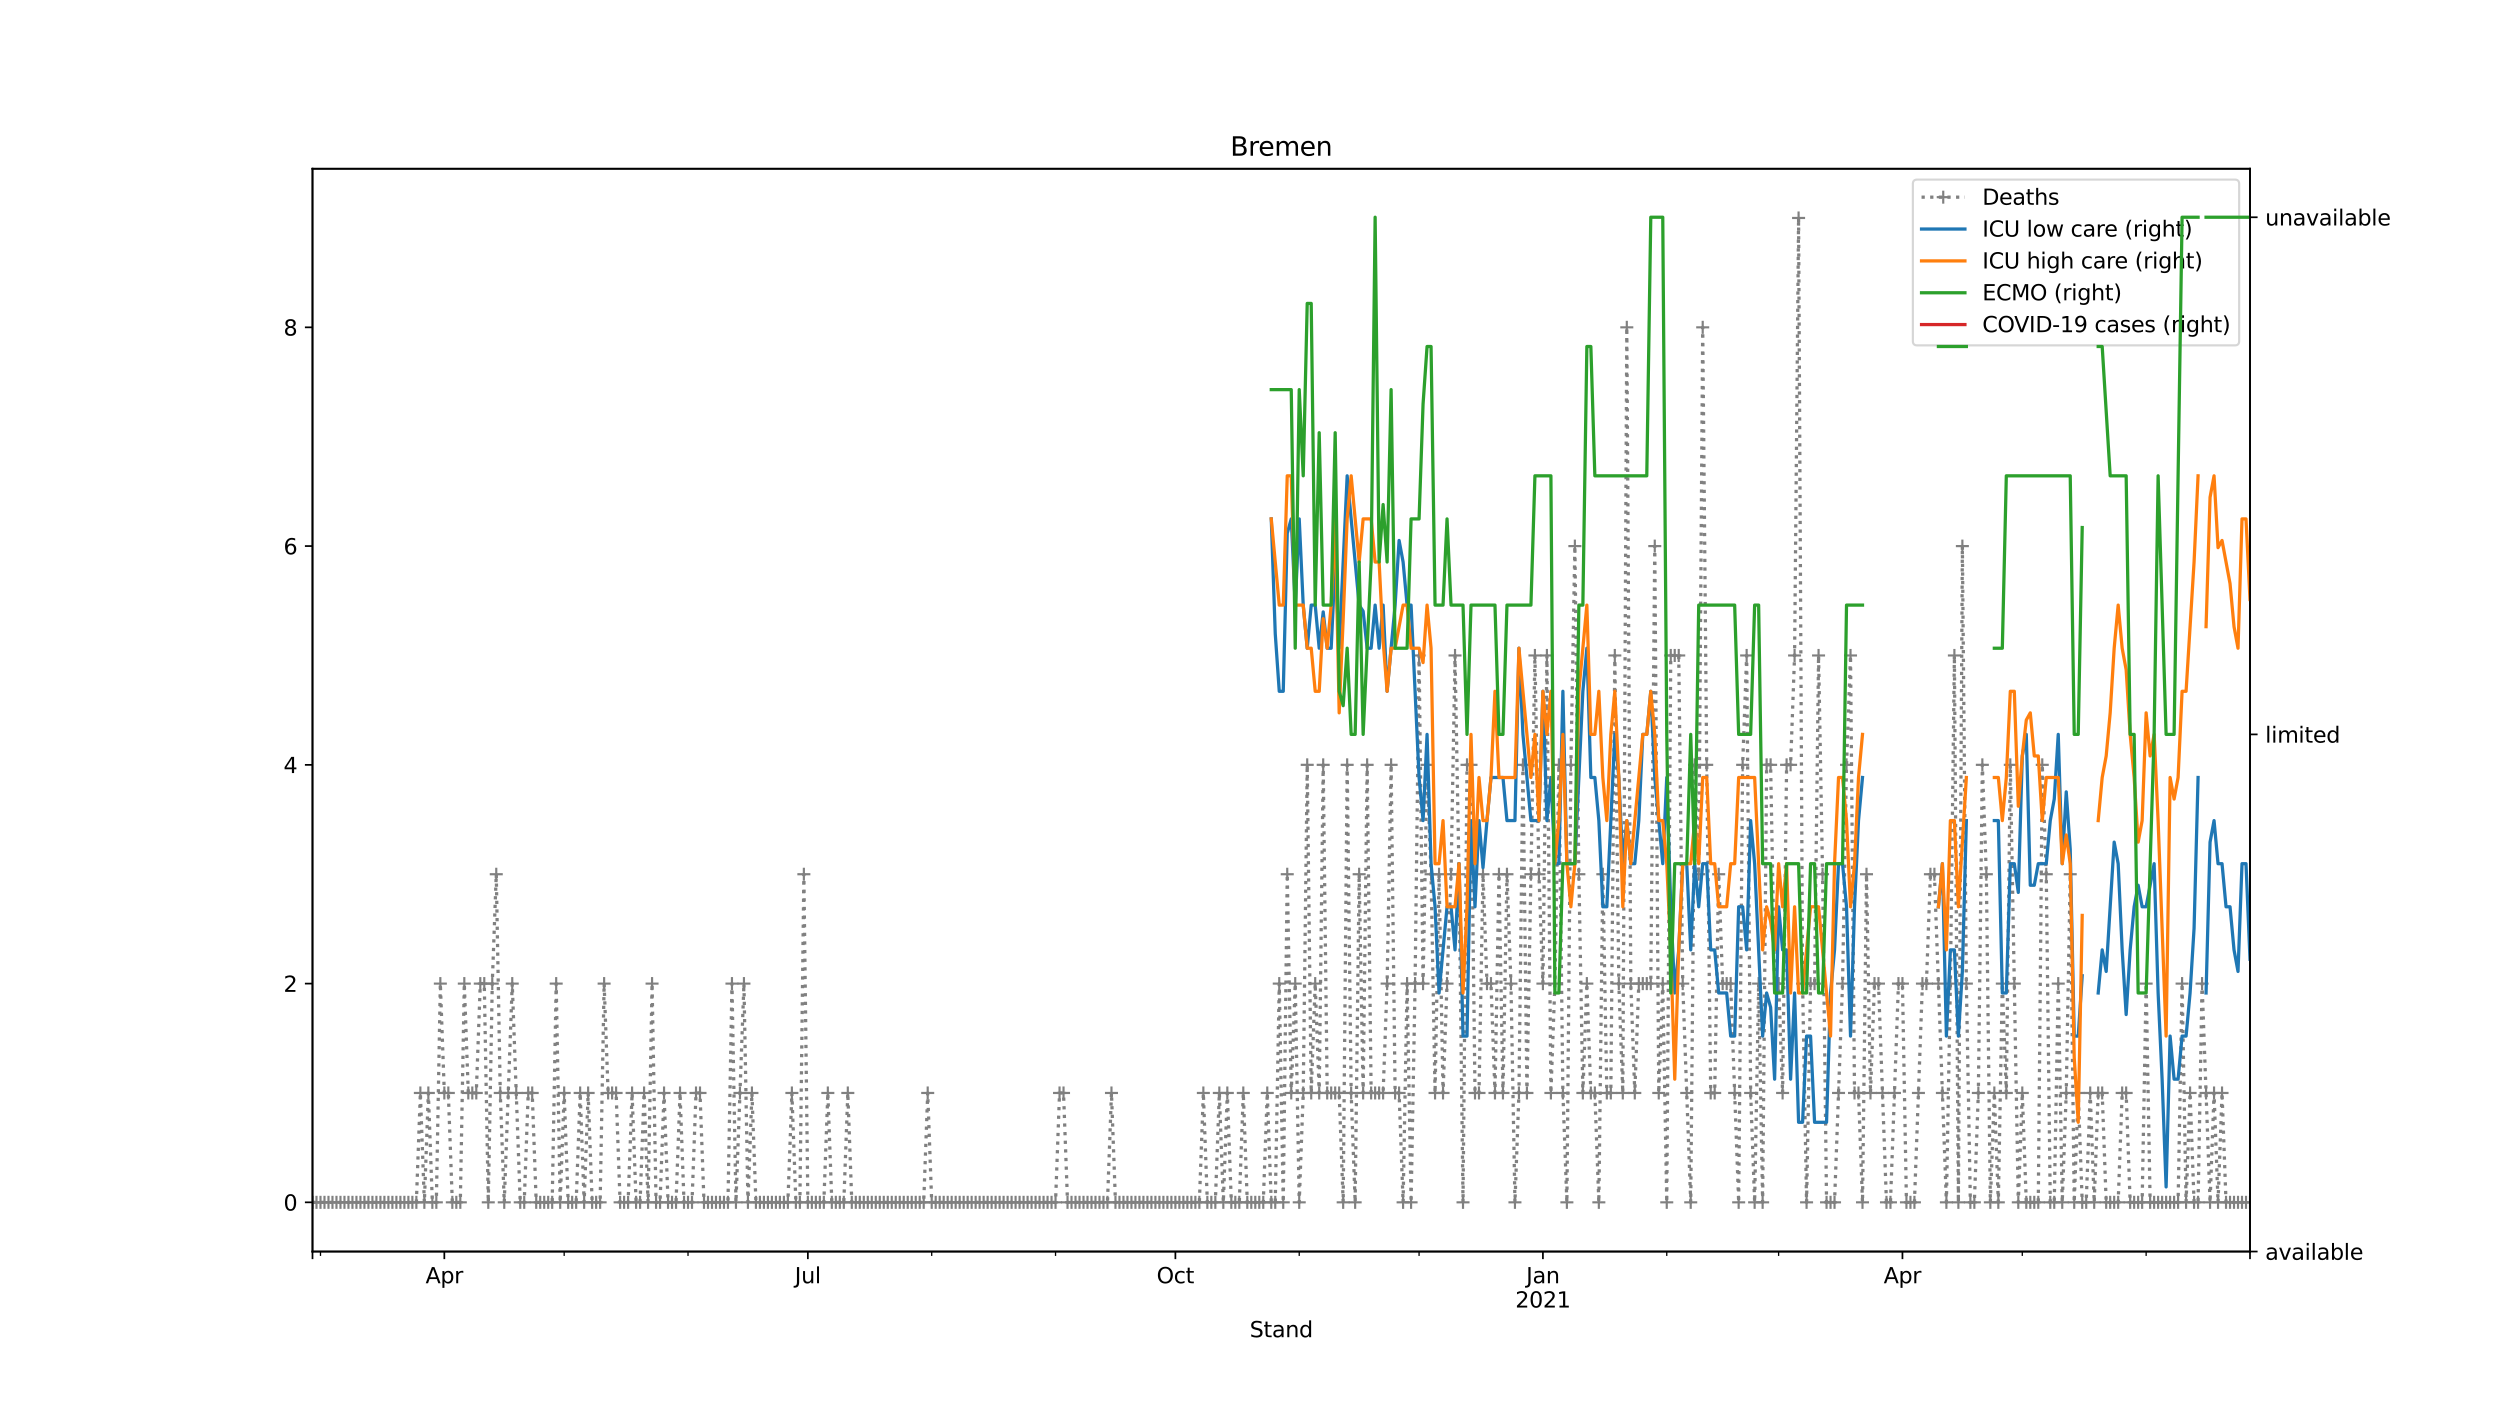 <?xml version="1.0" encoding="utf-8" standalone="no"?>
<!DOCTYPE svg PUBLIC "-//W3C//DTD SVG 1.1//EN"
  "http://www.w3.org/Graphics/SVG/1.1/DTD/svg11.dtd">
<svg height="648pt" version="1.1" viewBox="0 0 1152 648" width="1152pt" xmlns="http://www.w3.org/2000/svg" xmlns:xlink="http://www.w3.org/1999/xlink">
 <defs>
  <style type="text/css">*{stroke-linecap:butt;stroke-linejoin:round;}</style>
 </defs>
 <g id="figure_1">
  <g id="patch_1">
   <path d="M 0 648 
L 1152 648 
L 1152 0 
L 0 0 
z
" style="fill:#ffffff;"/>
  </g>
  <g id="axes_1">
   <g id="patch_2">
    <path d="M 144 576.72 
L 1036.8 576.72 
L 1036.8 77.76 
L 144 77.76 
z
" style="fill:#ffffff;"/>
   </g>
   <g id="matplotlib.axis_1">
    <g id="xtick_1">
     <g id="line2d_1">
      <defs>
       <path d="M 0 0 
L 0 3.5 
" id="mc1b31f8499" style="stroke:#000000;stroke-width:0.8;"/>
      </defs>
      <g>
       <use style="stroke:#000000;stroke-width:0.8;" x="144" xlink:href="#mc1b31f8499" y="576.72"/>
      </g>
     </g>
    </g>
    <g id="xtick_2">
     <g id="line2d_2">
      <g>
       <use style="stroke:#000000;stroke-width:0.8;" x="204.747" xlink:href="#mc1b31f8499" y="576.72"/>
      </g>
     </g>
     <g id="text_1">
      <!-- Apr -->
      <g transform="translate(196.097 591.318)scale(0.1 -0.1)">
       <defs>
        <path d="M 2188 4044 
L 1331 1722 
L 3047 1722 
L 2188 4044 
z
M 1831 4666 
L 2547 4666 
L 4325 0 
L 3669 0 
L 3244 1197 
L 1141 1197 
L 716 0 
L 50 0 
L 1831 4666 
z
" id="DejaVuSans-41" transform="scale(0.016)"/>
        <path d="M 1159 525 
L 1159 -1331 
L 581 -1331 
L 581 3500 
L 1159 3500 
L 1159 2969 
Q 1341 3281 1617 3432 
Q 1894 3584 2278 3584 
Q 2916 3584 3314 3078 
Q 3713 2572 3713 1747 
Q 3713 922 3314 415 
Q 2916 -91 2278 -91 
Q 1894 -91 1617 61 
Q 1341 213 1159 525 
z
M 3116 1747 
Q 3116 2381 2855 2742 
Q 2594 3103 2138 3103 
Q 1681 3103 1420 2742 
Q 1159 2381 1159 1747 
Q 1159 1113 1420 752 
Q 1681 391 2138 391 
Q 2594 391 2855 752 
Q 3116 1113 3116 1747 
z
" id="DejaVuSans-70" transform="scale(0.016)"/>
        <path d="M 2631 2963 
Q 2534 3019 2420 3045 
Q 2306 3072 2169 3072 
Q 1681 3072 1420 2755 
Q 1159 2438 1159 1844 
L 1159 0 
L 581 0 
L 581 3500 
L 1159 3500 
L 1159 2956 
Q 1341 3275 1631 3429 
Q 1922 3584 2338 3584 
Q 2397 3584 2469 3576 
Q 2541 3569 2628 3553 
L 2631 2963 
z
" id="DejaVuSans-72" transform="scale(0.016)"/>
       </defs>
       <use xlink:href="#DejaVuSans-41"/>
       <use x="68.408" xlink:href="#DejaVuSans-70"/>
       <use x="131.885" xlink:href="#DejaVuSans-72"/>
      </g>
     </g>
    </g>
    <g id="xtick_3">
     <g id="line2d_3">
      <g>
       <use style="stroke:#000000;stroke-width:0.8;" x="372.262" xlink:href="#mc1b31f8499" y="576.72"/>
      </g>
     </g>
     <g id="text_2">
      <!-- Jul -->
      <g transform="translate(366.229 591.318)scale(0.1 -0.1)">
       <defs>
        <path d="M 628 4666 
L 1259 4666 
L 1259 325 
Q 1259 -519 939 -900 
Q 619 -1281 -91 -1281 
L -331 -1281 
L -331 -750 
L -134 -750 
Q 284 -750 456 -515 
Q 628 -281 628 325 
L 628 4666 
z
" id="DejaVuSans-4a" transform="scale(0.016)"/>
        <path d="M 544 1381 
L 544 3500 
L 1119 3500 
L 1119 1403 
Q 1119 906 1312 657 
Q 1506 409 1894 409 
Q 2359 409 2629 706 
Q 2900 1003 2900 1516 
L 2900 3500 
L 3475 3500 
L 3475 0 
L 2900 0 
L 2900 538 
Q 2691 219 2414 64 
Q 2138 -91 1772 -91 
Q 1169 -91 856 284 
Q 544 659 544 1381 
z
M 1991 3584 
L 1991 3584 
z
" id="DejaVuSans-75" transform="scale(0.016)"/>
        <path d="M 603 4863 
L 1178 4863 
L 1178 0 
L 603 0 
L 603 4863 
z
" id="DejaVuSans-6c" transform="scale(0.016)"/>
       </defs>
       <use xlink:href="#DejaVuSans-4a"/>
       <use x="29.492" xlink:href="#DejaVuSans-75"/>
       <use x="92.871" xlink:href="#DejaVuSans-6c"/>
      </g>
     </g>
    </g>
    <g id="xtick_4">
     <g id="line2d_4">
      <g>
       <use style="stroke:#000000;stroke-width:0.8;" x="541.618" xlink:href="#mc1b31f8499" y="576.72"/>
      </g>
     </g>
     <g id="text_3">
      <!-- Oct -->
      <g transform="translate(532.973 591.318)scale(0.1 -0.1)">
       <defs>
        <path d="M 2522 4238 
Q 1834 4238 1429 3725 
Q 1025 3213 1025 2328 
Q 1025 1447 1429 934 
Q 1834 422 2522 422 
Q 3209 422 3611 934 
Q 4013 1447 4013 2328 
Q 4013 3213 3611 3725 
Q 3209 4238 2522 4238 
z
M 2522 4750 
Q 3503 4750 4090 4092 
Q 4678 3434 4678 2328 
Q 4678 1225 4090 567 
Q 3503 -91 2522 -91 
Q 1538 -91 948 565 
Q 359 1222 359 2328 
Q 359 3434 948 4092 
Q 1538 4750 2522 4750 
z
" id="DejaVuSans-4f" transform="scale(0.016)"/>
        <path d="M 3122 3366 
L 3122 2828 
Q 2878 2963 2633 3030 
Q 2388 3097 2138 3097 
Q 1578 3097 1268 2742 
Q 959 2388 959 1747 
Q 959 1106 1268 751 
Q 1578 397 2138 397 
Q 2388 397 2633 464 
Q 2878 531 3122 666 
L 3122 134 
Q 2881 22 2623 -34 
Q 2366 -91 2075 -91 
Q 1284 -91 818 406 
Q 353 903 353 1747 
Q 353 2603 823 3093 
Q 1294 3584 2113 3584 
Q 2378 3584 2631 3529 
Q 2884 3475 3122 3366 
z
" id="DejaVuSans-63" transform="scale(0.016)"/>
        <path d="M 1172 4494 
L 1172 3500 
L 2356 3500 
L 2356 3053 
L 1172 3053 
L 1172 1153 
Q 1172 725 1289 603 
Q 1406 481 1766 481 
L 2356 481 
L 2356 0 
L 1766 0 
Q 1100 0 847 248 
Q 594 497 594 1153 
L 594 3053 
L 172 3053 
L 172 3500 
L 594 3500 
L 594 4494 
L 1172 4494 
z
" id="DejaVuSans-74" transform="scale(0.016)"/>
       </defs>
       <use xlink:href="#DejaVuSans-4f"/>
       <use x="78.711" xlink:href="#DejaVuSans-63"/>
       <use x="133.691" xlink:href="#DejaVuSans-74"/>
      </g>
     </g>
    </g>
    <g id="xtick_5">
     <g id="line2d_5">
      <g>
       <use style="stroke:#000000;stroke-width:0.8;" x="710.974" xlink:href="#mc1b31f8499" y="576.72"/>
      </g>
     </g>
     <g id="text_4">
      <!-- Jan -->
      <g transform="translate(703.266 591.318)scale(0.1 -0.1)">
       <defs>
        <path d="M 2194 1759 
Q 1497 1759 1228 1600 
Q 959 1441 959 1056 
Q 959 750 1161 570 
Q 1363 391 1709 391 
Q 2188 391 2477 730 
Q 2766 1069 2766 1631 
L 2766 1759 
L 2194 1759 
z
M 3341 1997 
L 3341 0 
L 2766 0 
L 2766 531 
Q 2569 213 2275 61 
Q 1981 -91 1556 -91 
Q 1019 -91 701 211 
Q 384 513 384 1019 
Q 384 1609 779 1909 
Q 1175 2209 1959 2209 
L 2766 2209 
L 2766 2266 
Q 2766 2663 2505 2880 
Q 2244 3097 1772 3097 
Q 1472 3097 1187 3025 
Q 903 2953 641 2809 
L 641 3341 
Q 956 3463 1253 3523 
Q 1550 3584 1831 3584 
Q 2591 3584 2966 3190 
Q 3341 2797 3341 1997 
z
" id="DejaVuSans-61" transform="scale(0.016)"/>
        <path d="M 3513 2113 
L 3513 0 
L 2938 0 
L 2938 2094 
Q 2938 2591 2744 2837 
Q 2550 3084 2163 3084 
Q 1697 3084 1428 2787 
Q 1159 2491 1159 1978 
L 1159 0 
L 581 0 
L 581 3500 
L 1159 3500 
L 1159 2956 
Q 1366 3272 1645 3428 
Q 1925 3584 2291 3584 
Q 2894 3584 3203 3211 
Q 3513 2838 3513 2113 
z
" id="DejaVuSans-6e" transform="scale(0.016)"/>
       </defs>
       <use xlink:href="#DejaVuSans-4a"/>
       <use x="29.492" xlink:href="#DejaVuSans-61"/>
       <use x="90.771" xlink:href="#DejaVuSans-6e"/>
      </g>
      <!-- 2021 -->
      <g transform="translate(698.249 602.516)scale(0.1 -0.1)">
       <defs>
        <path d="M 1228 531 
L 3431 531 
L 3431 0 
L 469 0 
L 469 531 
Q 828 903 1448 1529 
Q 2069 2156 2228 2338 
Q 2531 2678 2651 2914 
Q 2772 3150 2772 3378 
Q 2772 3750 2511 3984 
Q 2250 4219 1831 4219 
Q 1534 4219 1204 4116 
Q 875 4013 500 3803 
L 500 4441 
Q 881 4594 1212 4672 
Q 1544 4750 1819 4750 
Q 2544 4750 2975 4387 
Q 3406 4025 3406 3419 
Q 3406 3131 3298 2873 
Q 3191 2616 2906 2266 
Q 2828 2175 2409 1742 
Q 1991 1309 1228 531 
z
" id="DejaVuSans-32" transform="scale(0.016)"/>
        <path d="M 2034 4250 
Q 1547 4250 1301 3770 
Q 1056 3291 1056 2328 
Q 1056 1369 1301 889 
Q 1547 409 2034 409 
Q 2525 409 2770 889 
Q 3016 1369 3016 2328 
Q 3016 3291 2770 3770 
Q 2525 4250 2034 4250 
z
M 2034 4750 
Q 2819 4750 3233 4129 
Q 3647 3509 3647 2328 
Q 3647 1150 3233 529 
Q 2819 -91 2034 -91 
Q 1250 -91 836 529 
Q 422 1150 422 2328 
Q 422 3509 836 4129 
Q 1250 4750 2034 4750 
z
" id="DejaVuSans-30" transform="scale(0.016)"/>
        <path d="M 794 531 
L 1825 531 
L 1825 4091 
L 703 3866 
L 703 4441 
L 1819 4666 
L 2450 4666 
L 2450 531 
L 3481 531 
L 3481 0 
L 794 0 
L 794 531 
z
" id="DejaVuSans-31" transform="scale(0.016)"/>
       </defs>
       <use xlink:href="#DejaVuSans-32"/>
       <use x="63.623" xlink:href="#DejaVuSans-30"/>
       <use x="127.246" xlink:href="#DejaVuSans-32"/>
       <use x="190.869" xlink:href="#DejaVuSans-31"/>
      </g>
     </g>
    </g>
    <g id="xtick_6">
     <g id="line2d_6">
      <g>
       <use style="stroke:#000000;stroke-width:0.8;" x="876.648" xlink:href="#mc1b31f8499" y="576.72"/>
      </g>
     </g>
     <g id="text_5">
      <!-- Apr -->
      <g transform="translate(867.998 591.318)scale(0.1 -0.1)">
       <use xlink:href="#DejaVuSans-41"/>
       <use x="68.408" xlink:href="#DejaVuSans-70"/>
       <use x="131.885" xlink:href="#DejaVuSans-72"/>
      </g>
     </g>
    </g>
    <g id="xtick_7">
     <g id="line2d_7">
      <g>
       <use style="stroke:#000000;stroke-width:0.8;" x="1036.8" xlink:href="#mc1b31f8499" y="576.72"/>
      </g>
     </g>
    </g>
    <g id="xtick_8">
     <g id="line2d_8">
      <defs>
       <path d="M 0 0 
L 0 2 
" id="m8355d419ad" style="stroke:#000000;stroke-width:0.6;"/>
      </defs>
      <g>
       <use style="stroke:#000000;stroke-width:0.6;" x="147.682" xlink:href="#m8355d419ad" y="576.72"/>
      </g>
     </g>
    </g>
    <g id="xtick_9">
     <g id="line2d_9">
      <g>
       <use style="stroke:#000000;stroke-width:0.6;" x="259.972" xlink:href="#m8355d419ad" y="576.72"/>
      </g>
     </g>
    </g>
    <g id="xtick_10">
     <g id="line2d_10">
      <g>
       <use style="stroke:#000000;stroke-width:0.6;" x="317.038" xlink:href="#m8355d419ad" y="576.72"/>
      </g>
     </g>
    </g>
    <g id="xtick_11">
     <g id="line2d_11">
      <g>
       <use style="stroke:#000000;stroke-width:0.6;" x="429.328" xlink:href="#m8355d419ad" y="576.72"/>
      </g>
     </g>
    </g>
    <g id="xtick_12">
     <g id="line2d_12">
      <g>
       <use style="stroke:#000000;stroke-width:0.6;" x="486.393" xlink:href="#m8355d419ad" y="576.72"/>
      </g>
     </g>
    </g>
    <g id="xtick_13">
     <g id="line2d_13">
      <g>
       <use style="stroke:#000000;stroke-width:0.6;" x="598.684" xlink:href="#m8355d419ad" y="576.72"/>
      </g>
     </g>
    </g>
    <g id="xtick_14">
     <g id="line2d_14">
      <g>
       <use style="stroke:#000000;stroke-width:0.6;" x="653.908" xlink:href="#m8355d419ad" y="576.72"/>
      </g>
     </g>
    </g>
    <g id="xtick_15">
     <g id="line2d_15">
      <g>
       <use style="stroke:#000000;stroke-width:0.6;" x="768.04" xlink:href="#m8355d419ad" y="576.72"/>
      </g>
     </g>
    </g>
    <g id="xtick_16">
     <g id="line2d_16">
      <g>
       <use style="stroke:#000000;stroke-width:0.6;" x="819.583" xlink:href="#m8355d419ad" y="576.72"/>
      </g>
     </g>
    </g>
    <g id="xtick_17">
     <g id="line2d_17">
      <g>
       <use style="stroke:#000000;stroke-width:0.6;" x="931.873" xlink:href="#m8355d419ad" y="576.72"/>
      </g>
     </g>
    </g>
    <g id="xtick_18">
     <g id="line2d_18">
      <g>
       <use style="stroke:#000000;stroke-width:0.6;" x="988.939" xlink:href="#m8355d419ad" y="576.72"/>
      </g>
     </g>
    </g>
    <g id="text_6">
     <!-- Stand -->
     <g transform="translate(575.859 616.194)scale(0.1 -0.1)">
      <defs>
       <path d="M 3425 4513 
L 3425 3897 
Q 3066 4069 2747 4153 
Q 2428 4238 2131 4238 
Q 1616 4238 1336 4038 
Q 1056 3838 1056 3469 
Q 1056 3159 1242 3001 
Q 1428 2844 1947 2747 
L 2328 2669 
Q 3034 2534 3370 2195 
Q 3706 1856 3706 1288 
Q 3706 609 3251 259 
Q 2797 -91 1919 -91 
Q 1588 -91 1214 -16 
Q 841 59 441 206 
L 441 856 
Q 825 641 1194 531 
Q 1563 422 1919 422 
Q 2459 422 2753 634 
Q 3047 847 3047 1241 
Q 3047 1584 2836 1778 
Q 2625 1972 2144 2069 
L 1759 2144 
Q 1053 2284 737 2584 
Q 422 2884 422 3419 
Q 422 4038 858 4394 
Q 1294 4750 2059 4750 
Q 2388 4750 2728 4690 
Q 3069 4631 3425 4513 
z
" id="DejaVuSans-53" transform="scale(0.016)"/>
       <path d="M 2906 2969 
L 2906 4863 
L 3481 4863 
L 3481 0 
L 2906 0 
L 2906 525 
Q 2725 213 2448 61 
Q 2172 -91 1784 -91 
Q 1150 -91 751 415 
Q 353 922 353 1747 
Q 353 2572 751 3078 
Q 1150 3584 1784 3584 
Q 2172 3584 2448 3432 
Q 2725 3281 2906 2969 
z
M 947 1747 
Q 947 1113 1208 752 
Q 1469 391 1925 391 
Q 2381 391 2643 752 
Q 2906 1113 2906 1747 
Q 2906 2381 2643 2742 
Q 2381 3103 1925 3103 
Q 1469 3103 1208 2742 
Q 947 2381 947 1747 
z
" id="DejaVuSans-64" transform="scale(0.016)"/>
      </defs>
      <use xlink:href="#DejaVuSans-53"/>
      <use x="63.477" xlink:href="#DejaVuSans-74"/>
      <use x="102.686" xlink:href="#DejaVuSans-61"/>
      <use x="163.965" xlink:href="#DejaVuSans-6e"/>
      <use x="227.344" xlink:href="#DejaVuSans-64"/>
     </g>
    </g>
   </g>
   <g id="matplotlib.axis_2">
    <g id="ytick_1">
     <g id="line2d_19">
      <defs>
       <path d="M 0 0 
L -3.5 0 
" id="m24a888fed3" style="stroke:#000000;stroke-width:0.8;"/>
      </defs>
      <g>
       <use style="stroke:#000000;stroke-width:0.8;" x="144" xlink:href="#m24a888fed3" y="554.04"/>
      </g>
     </g>
     <g id="text_7">
      <!-- 0 -->
      <g transform="translate(130.637 557.839)scale(0.1 -0.1)">
       <use xlink:href="#DejaVuSans-30"/>
      </g>
     </g>
    </g>
    <g id="ytick_2">
     <g id="line2d_20">
      <g>
       <use style="stroke:#000000;stroke-width:0.8;" x="144" xlink:href="#m24a888fed3" y="453.24"/>
      </g>
     </g>
     <g id="text_8">
      <!-- 2 -->
      <g transform="translate(130.637 457.039)scale(0.1 -0.1)">
       <use xlink:href="#DejaVuSans-32"/>
      </g>
     </g>
    </g>
    <g id="ytick_3">
     <g id="line2d_21">
      <g>
       <use style="stroke:#000000;stroke-width:0.8;" x="144" xlink:href="#m24a888fed3" y="352.44"/>
      </g>
     </g>
     <g id="text_9">
      <!-- 4 -->
      <g transform="translate(130.637 356.239)scale(0.1 -0.1)">
       <defs>
        <path d="M 2419 4116 
L 825 1625 
L 2419 1625 
L 2419 4116 
z
M 2253 4666 
L 3047 4666 
L 3047 1625 
L 3713 1625 
L 3713 1100 
L 3047 1100 
L 3047 0 
L 2419 0 
L 2419 1100 
L 313 1100 
L 313 1709 
L 2253 4666 
z
" id="DejaVuSans-34" transform="scale(0.016)"/>
       </defs>
       <use xlink:href="#DejaVuSans-34"/>
      </g>
     </g>
    </g>
    <g id="ytick_4">
     <g id="line2d_22">
      <g>
       <use style="stroke:#000000;stroke-width:0.8;" x="144" xlink:href="#m24a888fed3" y="251.64"/>
      </g>
     </g>
     <g id="text_10">
      <!-- 6 -->
      <g transform="translate(130.637 255.439)scale(0.1 -0.1)">
       <defs>
        <path d="M 2113 2584 
Q 1688 2584 1439 2293 
Q 1191 2003 1191 1497 
Q 1191 994 1439 701 
Q 1688 409 2113 409 
Q 2538 409 2786 701 
Q 3034 994 3034 1497 
Q 3034 2003 2786 2293 
Q 2538 2584 2113 2584 
z
M 3366 4563 
L 3366 3988 
Q 3128 4100 2886 4159 
Q 2644 4219 2406 4219 
Q 1781 4219 1451 3797 
Q 1122 3375 1075 2522 
Q 1259 2794 1537 2939 
Q 1816 3084 2150 3084 
Q 2853 3084 3261 2657 
Q 3669 2231 3669 1497 
Q 3669 778 3244 343 
Q 2819 -91 2113 -91 
Q 1303 -91 875 529 
Q 447 1150 447 2328 
Q 447 3434 972 4092 
Q 1497 4750 2381 4750 
Q 2619 4750 2861 4703 
Q 3103 4656 3366 4563 
z
" id="DejaVuSans-36" transform="scale(0.016)"/>
       </defs>
       <use xlink:href="#DejaVuSans-36"/>
      </g>
     </g>
    </g>
    <g id="ytick_5">
     <g id="line2d_23">
      <g>
       <use style="stroke:#000000;stroke-width:0.8;" x="144" xlink:href="#m24a888fed3" y="150.84"/>
      </g>
     </g>
     <g id="text_11">
      <!-- 8 -->
      <g transform="translate(130.637 154.639)scale(0.1 -0.1)">
       <defs>
        <path d="M 2034 2216 
Q 1584 2216 1326 1975 
Q 1069 1734 1069 1313 
Q 1069 891 1326 650 
Q 1584 409 2034 409 
Q 2484 409 2743 651 
Q 3003 894 3003 1313 
Q 3003 1734 2745 1975 
Q 2488 2216 2034 2216 
z
M 1403 2484 
Q 997 2584 770 2862 
Q 544 3141 544 3541 
Q 544 4100 942 4425 
Q 1341 4750 2034 4750 
Q 2731 4750 3128 4425 
Q 3525 4100 3525 3541 
Q 3525 3141 3298 2862 
Q 3072 2584 2669 2484 
Q 3125 2378 3379 2068 
Q 3634 1759 3634 1313 
Q 3634 634 3220 271 
Q 2806 -91 2034 -91 
Q 1263 -91 848 271 
Q 434 634 434 1313 
Q 434 1759 690 2068 
Q 947 2378 1403 2484 
z
M 1172 3481 
Q 1172 3119 1398 2916 
Q 1625 2713 2034 2713 
Q 2441 2713 2670 2916 
Q 2900 3119 2900 3481 
Q 2900 3844 2670 4047 
Q 2441 4250 2034 4250 
Q 1625 4250 1398 4047 
Q 1172 3844 1172 3481 
z
" id="DejaVuSans-38" transform="scale(0.016)"/>
       </defs>
       <use xlink:href="#DejaVuSans-38"/>
      </g>
     </g>
    </g>
   </g>
   <g id="line2d_24">
    <path clip-path="url(#pc9092928a8)" d="M 144 554.04 
L 191.861 554.04 
L 193.702 503.64 
L 195.543 554.04 
L 197.384 503.64 
L 199.225 554.04 
L 201.066 554.04 
L 202.906 453.24 
L 204.747 503.64 
L 206.588 503.64 
L 208.429 554.04 
L 212.111 554.04 
L 213.951 453.24 
L 215.792 503.64 
L 219.474 503.64 
L 221.315 453.24 
L 223.155 453.24 
L 224.996 554.04 
L 226.837 453.24 
L 228.678 402.84 
L 230.519 503.64 
L 232.36 554.04 
L 236.041 453.24 
L 239.723 554.04 
L 241.564 554.04 
L 243.405 503.64 
L 245.245 503.64 
L 247.086 554.04 
L 254.449 554.04 
L 256.29 453.24 
L 258.131 554.04 
L 259.972 503.64 
L 261.813 554.04 
L 265.494 554.04 
L 267.335 503.64 
L 269.176 554.04 
L 271.017 503.64 
L 272.858 554.04 
L 276.539 554.04 
L 278.38 453.24 
L 280.221 503.64 
L 283.903 503.64 
L 285.744 554.04 
L 289.425 554.04 
L 291.266 503.64 
L 293.107 554.04 
L 294.948 554.04 
L 296.788 503.64 
L 298.629 554.04 
L 300.47 453.24 
L 302.311 554.04 
L 304.152 554.04 
L 305.993 503.64 
L 307.833 554.04 
L 311.515 554.04 
L 313.356 503.64 
L 315.197 554.04 
L 318.878 554.04 
L 320.719 503.64 
L 322.56 503.64 
L 324.401 554.04 
L 335.446 554.04 
L 337.287 453.24 
L 339.127 554.04 
L 342.809 453.24 
L 344.65 554.04 
L 346.491 503.64 
L 348.332 554.04 
L 363.058 554.04 
L 364.899 503.64 
L 366.74 554.04 
L 368.581 554.04 
L 370.421 402.84 
L 372.262 554.04 
L 379.626 554.04 
L 381.466 503.64 
L 383.307 554.04 
L 388.83 554.04 
L 390.671 503.64 
L 392.511 554.04 
L 425.646 554.04 
L 427.487 503.64 
L 429.328 554.04 
L 486.393 554.04 
L 488.234 503.64 
L 490.075 503.64 
L 491.916 554.04 
L 510.324 554.04 
L 512.165 503.64 
L 514.006 554.04 
L 552.663 554.04 
L 554.504 503.64 
L 556.345 554.04 
L 560.026 554.04 
L 561.867 503.64 
L 563.708 554.04 
L 565.549 503.64 
L 567.39 554.04 
L 571.071 554.04 
L 572.912 503.64 
L 574.753 554.04 
L 582.116 554.04 
L 583.957 503.64 
L 585.798 554.04 
L 587.639 554.04 
L 589.48 453.24 
L 591.32 554.04 
L 593.161 402.84 
L 595.002 503.64 
L 596.843 453.24 
L 598.684 554.04 
L 600.525 503.64 
L 602.365 352.44 
L 604.206 503.64 
L 606.047 453.24 
L 607.888 503.64 
L 609.729 352.44 
L 611.569 503.64 
L 617.092 503.64 
L 618.933 554.04 
L 620.774 352.44 
L 622.614 503.64 
L 624.455 554.04 
L 626.296 402.84 
L 628.137 503.64 
L 629.978 352.44 
L 631.819 503.64 
L 637.341 503.64 
L 639.182 453.24 
L 641.023 352.44 
L 642.864 503.64 
L 644.704 503.64 
L 646.545 554.04 
L 648.386 453.24 
L 650.227 554.04 
L 652.068 453.24 
L 653.908 302.04 
L 655.749 453.24 
L 657.59 352.44 
L 659.431 402.84 
L 661.272 503.64 
L 663.113 402.84 
L 664.953 503.64 
L 668.635 402.84 
L 670.476 302.04 
L 672.317 402.84 
L 674.158 554.04 
L 675.998 352.44 
L 677.839 352.44 
L 679.68 503.64 
L 681.521 503.64 
L 683.362 402.84 
L 685.202 453.24 
L 687.043 453.24 
L 688.884 503.64 
L 690.725 402.84 
L 692.566 503.64 
L 694.407 402.84 
L 696.247 453.24 
L 698.088 554.04 
L 699.929 503.64 
L 701.77 352.44 
L 703.611 503.64 
L 707.292 302.04 
L 709.133 402.84 
L 710.974 453.24 
L 712.815 302.04 
L 714.656 503.64 
L 716.496 453.24 
L 718.337 352.44 
L 720.178 503.64 
L 722.019 554.04 
L 723.86 352.44 
L 725.701 251.64 
L 727.541 402.84 
L 729.382 503.64 
L 731.223 453.24 
L 733.064 503.64 
L 734.905 503.64 
L 736.746 554.04 
L 738.586 402.84 
L 740.427 503.64 
L 742.268 503.64 
L 744.109 302.04 
L 745.95 453.24 
L 747.791 503.64 
L 749.631 150.84 
L 751.472 453.24 
L 753.313 503.64 
L 755.154 453.24 
L 760.676 453.24 
L 762.517 251.64 
L 764.358 503.64 
L 766.199 453.24 
L 768.04 554.04 
L 769.88 302.04 
L 773.562 302.04 
L 775.403 453.24 
L 779.085 554.04 
L 780.925 352.44 
L 782.766 402.84 
L 784.607 150.84 
L 786.448 352.44 
L 788.289 503.64 
L 790.129 503.64 
L 791.97 402.84 
L 793.811 453.24 
L 797.493 453.24 
L 801.174 554.04 
L 803.015 352.44 
L 804.856 302.04 
L 806.697 503.64 
L 808.538 554.04 
L 810.379 453.24 
L 812.219 554.04 
L 814.06 352.44 
L 815.901 352.44 
L 817.742 453.24 
L 819.583 453.24 
L 821.424 503.64 
L 823.264 352.44 
L 825.105 352.44 
L 826.946 302.04 
L 828.787 100.44 
L 830.628 453.24 
L 832.468 554.04 
L 834.309 453.24 
L 836.15 453.24 
L 837.991 302.04 
L 839.832 402.84 
L 841.673 554.04 
L 845.354 554.04 
L 849.036 453.24 
L 850.877 352.44 
L 852.718 302.04 
L 854.558 503.64 
L 856.399 503.64 
L 858.24 554.04 
L 860.081 402.84 
L 861.922 503.64 
L 863.762 453.24 
L 865.603 453.24 
L 869.285 554.04 
L 871.126 554.04 
L 874.807 453.24 
L 876.648 453.24 
L 878.489 554.04 
L 882.171 554.04 
L 885.852 453.24 
L 887.693 453.24 
L 889.534 402.84 
L 891.375 402.84 
L 896.897 554.04 
L 898.738 453.24 
L 900.579 302.04 
L 902.42 554.04 
L 904.261 251.64 
L 906.101 453.24 
L 907.942 554.04 
L 909.783 554.04 
L 911.624 503.64 
L 913.465 352.44 
L 915.306 402.84 
L 917.146 554.04 
L 918.987 503.64 
L 920.828 554.04 
L 922.669 453.24 
L 924.51 503.64 
L 926.351 352.44 
L 930.032 554.04 
L 931.873 503.64 
L 933.714 554.04 
L 939.236 554.04 
L 941.077 352.44 
L 942.918 402.84 
L 944.759 554.04 
L 946.6 554.04 
L 948.44 453.24 
L 950.281 554.04 
L 952.122 503.64 
L 953.963 402.84 
L 955.804 554.04 
L 957.645 503.64 
L 959.485 554.04 
L 961.326 554.04 
L 963.167 503.64 
L 965.008 554.04 
L 966.849 503.64 
L 968.689 503.64 
L 970.53 554.04 
L 976.053 554.04 
L 977.894 503.64 
L 979.734 503.64 
L 981.575 554.04 
L 987.098 554.04 
L 988.939 453.24 
L 990.779 554.04 
L 1003.665 554.04 
L 1005.506 453.24 
L 1007.347 554.04 
L 1009.188 503.64 
L 1011.028 554.04 
L 1012.869 554.04 
L 1014.71 453.24 
L 1018.392 554.04 
L 1020.233 503.64 
L 1022.073 554.04 
L 1023.914 503.64 
L 1025.755 554.04 
L 1036.8 554.04 
L 1036.8 554.04 
" style="fill:none;stroke:#808080;stroke-dasharray:1.5,2.475;stroke-dashoffset:0;stroke-width:1.5;"/>
    <defs>
     <path d="M -3 0 
L 3 0 
M 0 3 
L 0 -3 
" id="m42a9583b6c" style="stroke:#808080;"/>
    </defs>
    <g clip-path="url(#pc9092928a8)">
     <use style="fill:#808080;stroke:#808080;" x="144" xlink:href="#m42a9583b6c" y="554.04"/>
     <use style="fill:#808080;stroke:#808080;" x="145.841" xlink:href="#m42a9583b6c" y="554.04"/>
     <use style="fill:#808080;stroke:#808080;" x="147.682" xlink:href="#m42a9583b6c" y="554.04"/>
     <use style="fill:#808080;stroke:#808080;" x="149.522" xlink:href="#m42a9583b6c" y="554.04"/>
     <use style="fill:#808080;stroke:#808080;" x="151.363" xlink:href="#m42a9583b6c" y="554.04"/>
     <use style="fill:#808080;stroke:#808080;" x="153.204" xlink:href="#m42a9583b6c" y="554.04"/>
     <use style="fill:#808080;stroke:#808080;" x="155.045" xlink:href="#m42a9583b6c" y="554.04"/>
     <use style="fill:#808080;stroke:#808080;" x="156.886" xlink:href="#m42a9583b6c" y="554.04"/>
     <use style="fill:#808080;stroke:#808080;" x="158.727" xlink:href="#m42a9583b6c" y="554.04"/>
     <use style="fill:#808080;stroke:#808080;" x="160.567" xlink:href="#m42a9583b6c" y="554.04"/>
     <use style="fill:#808080;stroke:#808080;" x="162.408" xlink:href="#m42a9583b6c" y="554.04"/>
     <use style="fill:#808080;stroke:#808080;" x="164.249" xlink:href="#m42a9583b6c" y="554.04"/>
     <use style="fill:#808080;stroke:#808080;" x="166.09" xlink:href="#m42a9583b6c" y="554.04"/>
     <use style="fill:#808080;stroke:#808080;" x="167.931" xlink:href="#m42a9583b6c" y="554.04"/>
     <use style="fill:#808080;stroke:#808080;" x="169.772" xlink:href="#m42a9583b6c" y="554.04"/>
     <use style="fill:#808080;stroke:#808080;" x="171.612" xlink:href="#m42a9583b6c" y="554.04"/>
     <use style="fill:#808080;stroke:#808080;" x="173.453" xlink:href="#m42a9583b6c" y="554.04"/>
     <use style="fill:#808080;stroke:#808080;" x="175.294" xlink:href="#m42a9583b6c" y="554.04"/>
     <use style="fill:#808080;stroke:#808080;" x="177.135" xlink:href="#m42a9583b6c" y="554.04"/>
     <use style="fill:#808080;stroke:#808080;" x="178.976" xlink:href="#m42a9583b6c" y="554.04"/>
     <use style="fill:#808080;stroke:#808080;" x="180.816" xlink:href="#m42a9583b6c" y="554.04"/>
     <use style="fill:#808080;stroke:#808080;" x="182.657" xlink:href="#m42a9583b6c" y="554.04"/>
     <use style="fill:#808080;stroke:#808080;" x="184.498" xlink:href="#m42a9583b6c" y="554.04"/>
     <use style="fill:#808080;stroke:#808080;" x="186.339" xlink:href="#m42a9583b6c" y="554.04"/>
     <use style="fill:#808080;stroke:#808080;" x="188.18" xlink:href="#m42a9583b6c" y="554.04"/>
     <use style="fill:#808080;stroke:#808080;" x="190.021" xlink:href="#m42a9583b6c" y="554.04"/>
     <use style="fill:#808080;stroke:#808080;" x="191.861" xlink:href="#m42a9583b6c" y="554.04"/>
     <use style="fill:#808080;stroke:#808080;" x="193.702" xlink:href="#m42a9583b6c" y="503.64"/>
     <use style="fill:#808080;stroke:#808080;" x="195.543" xlink:href="#m42a9583b6c" y="554.04"/>
     <use style="fill:#808080;stroke:#808080;" x="197.384" xlink:href="#m42a9583b6c" y="503.64"/>
     <use style="fill:#808080;stroke:#808080;" x="199.225" xlink:href="#m42a9583b6c" y="554.04"/>
     <use style="fill:#808080;stroke:#808080;" x="201.066" xlink:href="#m42a9583b6c" y="554.04"/>
     <use style="fill:#808080;stroke:#808080;" x="202.906" xlink:href="#m42a9583b6c" y="453.24"/>
     <use style="fill:#808080;stroke:#808080;" x="204.747" xlink:href="#m42a9583b6c" y="503.64"/>
     <use style="fill:#808080;stroke:#808080;" x="206.588" xlink:href="#m42a9583b6c" y="503.64"/>
     <use style="fill:#808080;stroke:#808080;" x="208.429" xlink:href="#m42a9583b6c" y="554.04"/>
     <use style="fill:#808080;stroke:#808080;" x="210.27" xlink:href="#m42a9583b6c" y="554.04"/>
     <use style="fill:#808080;stroke:#808080;" x="212.111" xlink:href="#m42a9583b6c" y="554.04"/>
     <use style="fill:#808080;stroke:#808080;" x="213.951" xlink:href="#m42a9583b6c" y="453.24"/>
     <use style="fill:#808080;stroke:#808080;" x="215.792" xlink:href="#m42a9583b6c" y="503.64"/>
     <use style="fill:#808080;stroke:#808080;" x="217.633" xlink:href="#m42a9583b6c" y="503.64"/>
     <use style="fill:#808080;stroke:#808080;" x="219.474" xlink:href="#m42a9583b6c" y="503.64"/>
     <use style="fill:#808080;stroke:#808080;" x="221.315" xlink:href="#m42a9583b6c" y="453.24"/>
     <use style="fill:#808080;stroke:#808080;" x="223.155" xlink:href="#m42a9583b6c" y="453.24"/>
     <use style="fill:#808080;stroke:#808080;" x="224.996" xlink:href="#m42a9583b6c" y="554.04"/>
     <use style="fill:#808080;stroke:#808080;" x="226.837" xlink:href="#m42a9583b6c" y="453.24"/>
     <use style="fill:#808080;stroke:#808080;" x="228.678" xlink:href="#m42a9583b6c" y="402.84"/>
     <use style="fill:#808080;stroke:#808080;" x="230.519" xlink:href="#m42a9583b6c" y="503.64"/>
     <use style="fill:#808080;stroke:#808080;" x="232.36" xlink:href="#m42a9583b6c" y="554.04"/>
     <use style="fill:#808080;stroke:#808080;" x="234.2" xlink:href="#m42a9583b6c" y="503.64"/>
     <use style="fill:#808080;stroke:#808080;" x="236.041" xlink:href="#m42a9583b6c" y="453.24"/>
     <use style="fill:#808080;stroke:#808080;" x="237.882" xlink:href="#m42a9583b6c" y="503.64"/>
     <use style="fill:#808080;stroke:#808080;" x="239.723" xlink:href="#m42a9583b6c" y="554.04"/>
     <use style="fill:#808080;stroke:#808080;" x="241.564" xlink:href="#m42a9583b6c" y="554.04"/>
     <use style="fill:#808080;stroke:#808080;" x="243.405" xlink:href="#m42a9583b6c" y="503.64"/>
     <use style="fill:#808080;stroke:#808080;" x="245.245" xlink:href="#m42a9583b6c" y="503.64"/>
     <use style="fill:#808080;stroke:#808080;" x="247.086" xlink:href="#m42a9583b6c" y="554.04"/>
     <use style="fill:#808080;stroke:#808080;" x="248.927" xlink:href="#m42a9583b6c" y="554.04"/>
     <use style="fill:#808080;stroke:#808080;" x="250.768" xlink:href="#m42a9583b6c" y="554.04"/>
     <use style="fill:#808080;stroke:#808080;" x="252.609" xlink:href="#m42a9583b6c" y="554.04"/>
     <use style="fill:#808080;stroke:#808080;" x="254.449" xlink:href="#m42a9583b6c" y="554.04"/>
     <use style="fill:#808080;stroke:#808080;" x="256.29" xlink:href="#m42a9583b6c" y="453.24"/>
     <use style="fill:#808080;stroke:#808080;" x="258.131" xlink:href="#m42a9583b6c" y="554.04"/>
     <use style="fill:#808080;stroke:#808080;" x="259.972" xlink:href="#m42a9583b6c" y="503.64"/>
     <use style="fill:#808080;stroke:#808080;" x="261.813" xlink:href="#m42a9583b6c" y="554.04"/>
     <use style="fill:#808080;stroke:#808080;" x="263.654" xlink:href="#m42a9583b6c" y="554.04"/>
     <use style="fill:#808080;stroke:#808080;" x="265.494" xlink:href="#m42a9583b6c" y="554.04"/>
     <use style="fill:#808080;stroke:#808080;" x="267.335" xlink:href="#m42a9583b6c" y="503.64"/>
     <use style="fill:#808080;stroke:#808080;" x="269.176" xlink:href="#m42a9583b6c" y="554.04"/>
     <use style="fill:#808080;stroke:#808080;" x="271.017" xlink:href="#m42a9583b6c" y="503.64"/>
     <use style="fill:#808080;stroke:#808080;" x="272.858" xlink:href="#m42a9583b6c" y="554.04"/>
     <use style="fill:#808080;stroke:#808080;" x="274.699" xlink:href="#m42a9583b6c" y="554.04"/>
     <use style="fill:#808080;stroke:#808080;" x="276.539" xlink:href="#m42a9583b6c" y="554.04"/>
     <use style="fill:#808080;stroke:#808080;" x="278.38" xlink:href="#m42a9583b6c" y="453.24"/>
     <use style="fill:#808080;stroke:#808080;" x="280.221" xlink:href="#m42a9583b6c" y="503.64"/>
     <use style="fill:#808080;stroke:#808080;" x="282.062" xlink:href="#m42a9583b6c" y="503.64"/>
     <use style="fill:#808080;stroke:#808080;" x="283.903" xlink:href="#m42a9583b6c" y="503.64"/>
     <use style="fill:#808080;stroke:#808080;" x="285.744" xlink:href="#m42a9583b6c" y="554.04"/>
     <use style="fill:#808080;stroke:#808080;" x="287.584" xlink:href="#m42a9583b6c" y="554.04"/>
     <use style="fill:#808080;stroke:#808080;" x="289.425" xlink:href="#m42a9583b6c" y="554.04"/>
     <use style="fill:#808080;stroke:#808080;" x="291.266" xlink:href="#m42a9583b6c" y="503.64"/>
     <use style="fill:#808080;stroke:#808080;" x="293.107" xlink:href="#m42a9583b6c" y="554.04"/>
     <use style="fill:#808080;stroke:#808080;" x="294.948" xlink:href="#m42a9583b6c" y="554.04"/>
     <use style="fill:#808080;stroke:#808080;" x="296.788" xlink:href="#m42a9583b6c" y="503.64"/>
     <use style="fill:#808080;stroke:#808080;" x="298.629" xlink:href="#m42a9583b6c" y="554.04"/>
     <use style="fill:#808080;stroke:#808080;" x="300.47" xlink:href="#m42a9583b6c" y="453.24"/>
     <use style="fill:#808080;stroke:#808080;" x="302.311" xlink:href="#m42a9583b6c" y="554.04"/>
     <use style="fill:#808080;stroke:#808080;" x="304.152" xlink:href="#m42a9583b6c" y="554.04"/>
     <use style="fill:#808080;stroke:#808080;" x="305.993" xlink:href="#m42a9583b6c" y="503.64"/>
     <use style="fill:#808080;stroke:#808080;" x="307.833" xlink:href="#m42a9583b6c" y="554.04"/>
     <use style="fill:#808080;stroke:#808080;" x="309.674" xlink:href="#m42a9583b6c" y="554.04"/>
     <use style="fill:#808080;stroke:#808080;" x="311.515" xlink:href="#m42a9583b6c" y="554.04"/>
     <use style="fill:#808080;stroke:#808080;" x="313.356" xlink:href="#m42a9583b6c" y="503.64"/>
     <use style="fill:#808080;stroke:#808080;" x="315.197" xlink:href="#m42a9583b6c" y="554.04"/>
     <use style="fill:#808080;stroke:#808080;" x="317.038" xlink:href="#m42a9583b6c" y="554.04"/>
     <use style="fill:#808080;stroke:#808080;" x="318.878" xlink:href="#m42a9583b6c" y="554.04"/>
     <use style="fill:#808080;stroke:#808080;" x="320.719" xlink:href="#m42a9583b6c" y="503.64"/>
     <use style="fill:#808080;stroke:#808080;" x="322.56" xlink:href="#m42a9583b6c" y="503.64"/>
     <use style="fill:#808080;stroke:#808080;" x="324.401" xlink:href="#m42a9583b6c" y="554.04"/>
     <use style="fill:#808080;stroke:#808080;" x="326.242" xlink:href="#m42a9583b6c" y="554.04"/>
     <use style="fill:#808080;stroke:#808080;" x="328.082" xlink:href="#m42a9583b6c" y="554.04"/>
     <use style="fill:#808080;stroke:#808080;" x="329.923" xlink:href="#m42a9583b6c" y="554.04"/>
     <use style="fill:#808080;stroke:#808080;" x="331.764" xlink:href="#m42a9583b6c" y="554.04"/>
     <use style="fill:#808080;stroke:#808080;" x="333.605" xlink:href="#m42a9583b6c" y="554.04"/>
     <use style="fill:#808080;stroke:#808080;" x="335.446" xlink:href="#m42a9583b6c" y="554.04"/>
     <use style="fill:#808080;stroke:#808080;" x="337.287" xlink:href="#m42a9583b6c" y="453.24"/>
     <use style="fill:#808080;stroke:#808080;" x="339.127" xlink:href="#m42a9583b6c" y="554.04"/>
     <use style="fill:#808080;stroke:#808080;" x="340.968" xlink:href="#m42a9583b6c" y="503.64"/>
     <use style="fill:#808080;stroke:#808080;" x="342.809" xlink:href="#m42a9583b6c" y="453.24"/>
     <use style="fill:#808080;stroke:#808080;" x="344.65" xlink:href="#m42a9583b6c" y="554.04"/>
     <use style="fill:#808080;stroke:#808080;" x="346.491" xlink:href="#m42a9583b6c" y="503.64"/>
     <use style="fill:#808080;stroke:#808080;" x="348.332" xlink:href="#m42a9583b6c" y="554.04"/>
     <use style="fill:#808080;stroke:#808080;" x="350.172" xlink:href="#m42a9583b6c" y="554.04"/>
     <use style="fill:#808080;stroke:#808080;" x="352.013" xlink:href="#m42a9583b6c" y="554.04"/>
     <use style="fill:#808080;stroke:#808080;" x="353.854" xlink:href="#m42a9583b6c" y="554.04"/>
     <use style="fill:#808080;stroke:#808080;" x="355.695" xlink:href="#m42a9583b6c" y="554.04"/>
     <use style="fill:#808080;stroke:#808080;" x="357.536" xlink:href="#m42a9583b6c" y="554.04"/>
     <use style="fill:#808080;stroke:#808080;" x="359.376" xlink:href="#m42a9583b6c" y="554.04"/>
     <use style="fill:#808080;stroke:#808080;" x="361.217" xlink:href="#m42a9583b6c" y="554.04"/>
     <use style="fill:#808080;stroke:#808080;" x="363.058" xlink:href="#m42a9583b6c" y="554.04"/>
     <use style="fill:#808080;stroke:#808080;" x="364.899" xlink:href="#m42a9583b6c" y="503.64"/>
     <use style="fill:#808080;stroke:#808080;" x="366.74" xlink:href="#m42a9583b6c" y="554.04"/>
     <use style="fill:#808080;stroke:#808080;" x="368.581" xlink:href="#m42a9583b6c" y="554.04"/>
     <use style="fill:#808080;stroke:#808080;" x="370.421" xlink:href="#m42a9583b6c" y="402.84"/>
     <use style="fill:#808080;stroke:#808080;" x="372.262" xlink:href="#m42a9583b6c" y="554.04"/>
     <use style="fill:#808080;stroke:#808080;" x="374.103" xlink:href="#m42a9583b6c" y="554.04"/>
     <use style="fill:#808080;stroke:#808080;" x="375.944" xlink:href="#m42a9583b6c" y="554.04"/>
     <use style="fill:#808080;stroke:#808080;" x="377.785" xlink:href="#m42a9583b6c" y="554.04"/>
     <use style="fill:#808080;stroke:#808080;" x="379.626" xlink:href="#m42a9583b6c" y="554.04"/>
     <use style="fill:#808080;stroke:#808080;" x="381.466" xlink:href="#m42a9583b6c" y="503.64"/>
     <use style="fill:#808080;stroke:#808080;" x="383.307" xlink:href="#m42a9583b6c" y="554.04"/>
     <use style="fill:#808080;stroke:#808080;" x="385.148" xlink:href="#m42a9583b6c" y="554.04"/>
     <use style="fill:#808080;stroke:#808080;" x="386.989" xlink:href="#m42a9583b6c" y="554.04"/>
     <use style="fill:#808080;stroke:#808080;" x="388.83" xlink:href="#m42a9583b6c" y="554.04"/>
     <use style="fill:#808080;stroke:#808080;" x="390.671" xlink:href="#m42a9583b6c" y="503.64"/>
     <use style="fill:#808080;stroke:#808080;" x="392.511" xlink:href="#m42a9583b6c" y="554.04"/>
     <use style="fill:#808080;stroke:#808080;" x="394.352" xlink:href="#m42a9583b6c" y="554.04"/>
     <use style="fill:#808080;stroke:#808080;" x="396.193" xlink:href="#m42a9583b6c" y="554.04"/>
     <use style="fill:#808080;stroke:#808080;" x="398.034" xlink:href="#m42a9583b6c" y="554.04"/>
     <use style="fill:#808080;stroke:#808080;" x="399.875" xlink:href="#m42a9583b6c" y="554.04"/>
     <use style="fill:#808080;stroke:#808080;" x="401.715" xlink:href="#m42a9583b6c" y="554.04"/>
     <use style="fill:#808080;stroke:#808080;" x="403.556" xlink:href="#m42a9583b6c" y="554.04"/>
     <use style="fill:#808080;stroke:#808080;" x="405.397" xlink:href="#m42a9583b6c" y="554.04"/>
     <use style="fill:#808080;stroke:#808080;" x="407.238" xlink:href="#m42a9583b6c" y="554.04"/>
     <use style="fill:#808080;stroke:#808080;" x="409.079" xlink:href="#m42a9583b6c" y="554.04"/>
     <use style="fill:#808080;stroke:#808080;" x="410.92" xlink:href="#m42a9583b6c" y="554.04"/>
     <use style="fill:#808080;stroke:#808080;" x="412.76" xlink:href="#m42a9583b6c" y="554.04"/>
     <use style="fill:#808080;stroke:#808080;" x="414.601" xlink:href="#m42a9583b6c" y="554.04"/>
     <use style="fill:#808080;stroke:#808080;" x="416.442" xlink:href="#m42a9583b6c" y="554.04"/>
     <use style="fill:#808080;stroke:#808080;" x="418.283" xlink:href="#m42a9583b6c" y="554.04"/>
     <use style="fill:#808080;stroke:#808080;" x="420.124" xlink:href="#m42a9583b6c" y="554.04"/>
     <use style="fill:#808080;stroke:#808080;" x="421.965" xlink:href="#m42a9583b6c" y="554.04"/>
     <use style="fill:#808080;stroke:#808080;" x="423.805" xlink:href="#m42a9583b6c" y="554.04"/>
     <use style="fill:#808080;stroke:#808080;" x="425.646" xlink:href="#m42a9583b6c" y="554.04"/>
     <use style="fill:#808080;stroke:#808080;" x="427.487" xlink:href="#m42a9583b6c" y="503.64"/>
     <use style="fill:#808080;stroke:#808080;" x="429.328" xlink:href="#m42a9583b6c" y="554.04"/>
     <use style="fill:#808080;stroke:#808080;" x="431.169" xlink:href="#m42a9583b6c" y="554.04"/>
     <use style="fill:#808080;stroke:#808080;" x="433.009" xlink:href="#m42a9583b6c" y="554.04"/>
     <use style="fill:#808080;stroke:#808080;" x="434.85" xlink:href="#m42a9583b6c" y="554.04"/>
     <use style="fill:#808080;stroke:#808080;" x="436.691" xlink:href="#m42a9583b6c" y="554.04"/>
     <use style="fill:#808080;stroke:#808080;" x="438.532" xlink:href="#m42a9583b6c" y="554.04"/>
     <use style="fill:#808080;stroke:#808080;" x="440.373" xlink:href="#m42a9583b6c" y="554.04"/>
     <use style="fill:#808080;stroke:#808080;" x="442.214" xlink:href="#m42a9583b6c" y="554.04"/>
     <use style="fill:#808080;stroke:#808080;" x="444.054" xlink:href="#m42a9583b6c" y="554.04"/>
     <use style="fill:#808080;stroke:#808080;" x="445.895" xlink:href="#m42a9583b6c" y="554.04"/>
     <use style="fill:#808080;stroke:#808080;" x="447.736" xlink:href="#m42a9583b6c" y="554.04"/>
     <use style="fill:#808080;stroke:#808080;" x="449.577" xlink:href="#m42a9583b6c" y="554.04"/>
     <use style="fill:#808080;stroke:#808080;" x="451.418" xlink:href="#m42a9583b6c" y="554.04"/>
     <use style="fill:#808080;stroke:#808080;" x="453.259" xlink:href="#m42a9583b6c" y="554.04"/>
     <use style="fill:#808080;stroke:#808080;" x="455.099" xlink:href="#m42a9583b6c" y="554.04"/>
     <use style="fill:#808080;stroke:#808080;" x="456.94" xlink:href="#m42a9583b6c" y="554.04"/>
     <use style="fill:#808080;stroke:#808080;" x="458.781" xlink:href="#m42a9583b6c" y="554.04"/>
     <use style="fill:#808080;stroke:#808080;" x="460.622" xlink:href="#m42a9583b6c" y="554.04"/>
     <use style="fill:#808080;stroke:#808080;" x="462.463" xlink:href="#m42a9583b6c" y="554.04"/>
     <use style="fill:#808080;stroke:#808080;" x="464.304" xlink:href="#m42a9583b6c" y="554.04"/>
     <use style="fill:#808080;stroke:#808080;" x="466.144" xlink:href="#m42a9583b6c" y="554.04"/>
     <use style="fill:#808080;stroke:#808080;" x="467.985" xlink:href="#m42a9583b6c" y="554.04"/>
     <use style="fill:#808080;stroke:#808080;" x="469.826" xlink:href="#m42a9583b6c" y="554.04"/>
     <use style="fill:#808080;stroke:#808080;" x="471.667" xlink:href="#m42a9583b6c" y="554.04"/>
     <use style="fill:#808080;stroke:#808080;" x="473.508" xlink:href="#m42a9583b6c" y="554.04"/>
     <use style="fill:#808080;stroke:#808080;" x="475.348" xlink:href="#m42a9583b6c" y="554.04"/>
     <use style="fill:#808080;stroke:#808080;" x="477.189" xlink:href="#m42a9583b6c" y="554.04"/>
     <use style="fill:#808080;stroke:#808080;" x="479.03" xlink:href="#m42a9583b6c" y="554.04"/>
     <use style="fill:#808080;stroke:#808080;" x="480.871" xlink:href="#m42a9583b6c" y="554.04"/>
     <use style="fill:#808080;stroke:#808080;" x="482.712" xlink:href="#m42a9583b6c" y="554.04"/>
     <use style="fill:#808080;stroke:#808080;" x="484.553" xlink:href="#m42a9583b6c" y="554.04"/>
     <use style="fill:#808080;stroke:#808080;" x="486.393" xlink:href="#m42a9583b6c" y="554.04"/>
     <use style="fill:#808080;stroke:#808080;" x="488.234" xlink:href="#m42a9583b6c" y="503.64"/>
     <use style="fill:#808080;stroke:#808080;" x="490.075" xlink:href="#m42a9583b6c" y="503.64"/>
     <use style="fill:#808080;stroke:#808080;" x="491.916" xlink:href="#m42a9583b6c" y="554.04"/>
     <use style="fill:#808080;stroke:#808080;" x="493.757" xlink:href="#m42a9583b6c" y="554.04"/>
     <use style="fill:#808080;stroke:#808080;" x="495.598" xlink:href="#m42a9583b6c" y="554.04"/>
     <use style="fill:#808080;stroke:#808080;" x="497.438" xlink:href="#m42a9583b6c" y="554.04"/>
     <use style="fill:#808080;stroke:#808080;" x="499.279" xlink:href="#m42a9583b6c" y="554.04"/>
     <use style="fill:#808080;stroke:#808080;" x="501.12" xlink:href="#m42a9583b6c" y="554.04"/>
     <use style="fill:#808080;stroke:#808080;" x="502.961" xlink:href="#m42a9583b6c" y="554.04"/>
     <use style="fill:#808080;stroke:#808080;" x="504.802" xlink:href="#m42a9583b6c" y="554.04"/>
     <use style="fill:#808080;stroke:#808080;" x="506.642" xlink:href="#m42a9583b6c" y="554.04"/>
     <use style="fill:#808080;stroke:#808080;" x="508.483" xlink:href="#m42a9583b6c" y="554.04"/>
     <use style="fill:#808080;stroke:#808080;" x="510.324" xlink:href="#m42a9583b6c" y="554.04"/>
     <use style="fill:#808080;stroke:#808080;" x="512.165" xlink:href="#m42a9583b6c" y="503.64"/>
     <use style="fill:#808080;stroke:#808080;" x="514.006" xlink:href="#m42a9583b6c" y="554.04"/>
     <use style="fill:#808080;stroke:#808080;" x="515.847" xlink:href="#m42a9583b6c" y="554.04"/>
     <use style="fill:#808080;stroke:#808080;" x="517.687" xlink:href="#m42a9583b6c" y="554.04"/>
     <use style="fill:#808080;stroke:#808080;" x="519.528" xlink:href="#m42a9583b6c" y="554.04"/>
     <use style="fill:#808080;stroke:#808080;" x="521.369" xlink:href="#m42a9583b6c" y="554.04"/>
     <use style="fill:#808080;stroke:#808080;" x="523.21" xlink:href="#m42a9583b6c" y="554.04"/>
     <use style="fill:#808080;stroke:#808080;" x="525.051" xlink:href="#m42a9583b6c" y="554.04"/>
     <use style="fill:#808080;stroke:#808080;" x="526.892" xlink:href="#m42a9583b6c" y="554.04"/>
     <use style="fill:#808080;stroke:#808080;" x="528.732" xlink:href="#m42a9583b6c" y="554.04"/>
     <use style="fill:#808080;stroke:#808080;" x="530.573" xlink:href="#m42a9583b6c" y="554.04"/>
     <use style="fill:#808080;stroke:#808080;" x="532.414" xlink:href="#m42a9583b6c" y="554.04"/>
     <use style="fill:#808080;stroke:#808080;" x="534.255" xlink:href="#m42a9583b6c" y="554.04"/>
     <use style="fill:#808080;stroke:#808080;" x="536.096" xlink:href="#m42a9583b6c" y="554.04"/>
     <use style="fill:#808080;stroke:#808080;" x="537.936" xlink:href="#m42a9583b6c" y="554.04"/>
     <use style="fill:#808080;stroke:#808080;" x="539.777" xlink:href="#m42a9583b6c" y="554.04"/>
     <use style="fill:#808080;stroke:#808080;" x="541.618" xlink:href="#m42a9583b6c" y="554.04"/>
     <use style="fill:#808080;stroke:#808080;" x="543.459" xlink:href="#m42a9583b6c" y="554.04"/>
     <use style="fill:#808080;stroke:#808080;" x="545.3" xlink:href="#m42a9583b6c" y="554.04"/>
     <use style="fill:#808080;stroke:#808080;" x="547.141" xlink:href="#m42a9583b6c" y="554.04"/>
     <use style="fill:#808080;stroke:#808080;" x="548.981" xlink:href="#m42a9583b6c" y="554.04"/>
     <use style="fill:#808080;stroke:#808080;" x="550.822" xlink:href="#m42a9583b6c" y="554.04"/>
     <use style="fill:#808080;stroke:#808080;" x="552.663" xlink:href="#m42a9583b6c" y="554.04"/>
     <use style="fill:#808080;stroke:#808080;" x="554.504" xlink:href="#m42a9583b6c" y="503.64"/>
     <use style="fill:#808080;stroke:#808080;" x="556.345" xlink:href="#m42a9583b6c" y="554.04"/>
     <use style="fill:#808080;stroke:#808080;" x="558.186" xlink:href="#m42a9583b6c" y="554.04"/>
     <use style="fill:#808080;stroke:#808080;" x="560.026" xlink:href="#m42a9583b6c" y="554.04"/>
     <use style="fill:#808080;stroke:#808080;" x="561.867" xlink:href="#m42a9583b6c" y="503.64"/>
     <use style="fill:#808080;stroke:#808080;" x="563.708" xlink:href="#m42a9583b6c" y="554.04"/>
     <use style="fill:#808080;stroke:#808080;" x="565.549" xlink:href="#m42a9583b6c" y="503.64"/>
     <use style="fill:#808080;stroke:#808080;" x="567.39" xlink:href="#m42a9583b6c" y="554.04"/>
     <use style="fill:#808080;stroke:#808080;" x="569.231" xlink:href="#m42a9583b6c" y="554.04"/>
     <use style="fill:#808080;stroke:#808080;" x="571.071" xlink:href="#m42a9583b6c" y="554.04"/>
     <use style="fill:#808080;stroke:#808080;" x="572.912" xlink:href="#m42a9583b6c" y="503.64"/>
     <use style="fill:#808080;stroke:#808080;" x="574.753" xlink:href="#m42a9583b6c" y="554.04"/>
     <use style="fill:#808080;stroke:#808080;" x="576.594" xlink:href="#m42a9583b6c" y="554.04"/>
     <use style="fill:#808080;stroke:#808080;" x="578.435" xlink:href="#m42a9583b6c" y="554.04"/>
     <use style="fill:#808080;stroke:#808080;" x="580.275" xlink:href="#m42a9583b6c" y="554.04"/>
     <use style="fill:#808080;stroke:#808080;" x="582.116" xlink:href="#m42a9583b6c" y="554.04"/>
     <use style="fill:#808080;stroke:#808080;" x="583.957" xlink:href="#m42a9583b6c" y="503.64"/>
     <use style="fill:#808080;stroke:#808080;" x="585.798" xlink:href="#m42a9583b6c" y="554.04"/>
     <use style="fill:#808080;stroke:#808080;" x="587.639" xlink:href="#m42a9583b6c" y="554.04"/>
     <use style="fill:#808080;stroke:#808080;" x="589.48" xlink:href="#m42a9583b6c" y="453.24"/>
     <use style="fill:#808080;stroke:#808080;" x="591.32" xlink:href="#m42a9583b6c" y="554.04"/>
     <use style="fill:#808080;stroke:#808080;" x="593.161" xlink:href="#m42a9583b6c" y="402.84"/>
     <use style="fill:#808080;stroke:#808080;" x="595.002" xlink:href="#m42a9583b6c" y="503.64"/>
     <use style="fill:#808080;stroke:#808080;" x="596.843" xlink:href="#m42a9583b6c" y="453.24"/>
     <use style="fill:#808080;stroke:#808080;" x="598.684" xlink:href="#m42a9583b6c" y="554.04"/>
     <use style="fill:#808080;stroke:#808080;" x="600.525" xlink:href="#m42a9583b6c" y="503.64"/>
     <use style="fill:#808080;stroke:#808080;" x="602.365" xlink:href="#m42a9583b6c" y="352.44"/>
     <use style="fill:#808080;stroke:#808080;" x="604.206" xlink:href="#m42a9583b6c" y="503.64"/>
     <use style="fill:#808080;stroke:#808080;" x="606.047" xlink:href="#m42a9583b6c" y="453.24"/>
     <use style="fill:#808080;stroke:#808080;" x="607.888" xlink:href="#m42a9583b6c" y="503.64"/>
     <use style="fill:#808080;stroke:#808080;" x="609.729" xlink:href="#m42a9583b6c" y="352.44"/>
     <use style="fill:#808080;stroke:#808080;" x="611.569" xlink:href="#m42a9583b6c" y="503.64"/>
     <use style="fill:#808080;stroke:#808080;" x="613.41" xlink:href="#m42a9583b6c" y="503.64"/>
     <use style="fill:#808080;stroke:#808080;" x="615.251" xlink:href="#m42a9583b6c" y="503.64"/>
     <use style="fill:#808080;stroke:#808080;" x="617.092" xlink:href="#m42a9583b6c" y="503.64"/>
     <use style="fill:#808080;stroke:#808080;" x="618.933" xlink:href="#m42a9583b6c" y="554.04"/>
     <use style="fill:#808080;stroke:#808080;" x="620.774" xlink:href="#m42a9583b6c" y="352.44"/>
     <use style="fill:#808080;stroke:#808080;" x="622.614" xlink:href="#m42a9583b6c" y="503.64"/>
     <use style="fill:#808080;stroke:#808080;" x="624.455" xlink:href="#m42a9583b6c" y="554.04"/>
     <use style="fill:#808080;stroke:#808080;" x="626.296" xlink:href="#m42a9583b6c" y="402.84"/>
     <use style="fill:#808080;stroke:#808080;" x="628.137" xlink:href="#m42a9583b6c" y="503.64"/>
     <use style="fill:#808080;stroke:#808080;" x="629.978" xlink:href="#m42a9583b6c" y="352.44"/>
     <use style="fill:#808080;stroke:#808080;" x="631.819" xlink:href="#m42a9583b6c" y="503.64"/>
     <use style="fill:#808080;stroke:#808080;" x="633.659" xlink:href="#m42a9583b6c" y="503.64"/>
     <use style="fill:#808080;stroke:#808080;" x="635.5" xlink:href="#m42a9583b6c" y="503.64"/>
     <use style="fill:#808080;stroke:#808080;" x="637.341" xlink:href="#m42a9583b6c" y="503.64"/>
     <use style="fill:#808080;stroke:#808080;" x="639.182" xlink:href="#m42a9583b6c" y="453.24"/>
     <use style="fill:#808080;stroke:#808080;" x="641.023" xlink:href="#m42a9583b6c" y="352.44"/>
     <use style="fill:#808080;stroke:#808080;" x="642.864" xlink:href="#m42a9583b6c" y="503.64"/>
     <use style="fill:#808080;stroke:#808080;" x="644.704" xlink:href="#m42a9583b6c" y="503.64"/>
     <use style="fill:#808080;stroke:#808080;" x="646.545" xlink:href="#m42a9583b6c" y="554.04"/>
     <use style="fill:#808080;stroke:#808080;" x="648.386" xlink:href="#m42a9583b6c" y="453.24"/>
     <use style="fill:#808080;stroke:#808080;" x="650.227" xlink:href="#m42a9583b6c" y="554.04"/>
     <use style="fill:#808080;stroke:#808080;" x="652.068" xlink:href="#m42a9583b6c" y="453.24"/>
     <use style="fill:#808080;stroke:#808080;" x="653.908" xlink:href="#m42a9583b6c" y="302.04"/>
     <use style="fill:#808080;stroke:#808080;" x="655.749" xlink:href="#m42a9583b6c" y="453.24"/>
     <use style="fill:#808080;stroke:#808080;" x="657.59" xlink:href="#m42a9583b6c" y="352.44"/>
     <use style="fill:#808080;stroke:#808080;" x="659.431" xlink:href="#m42a9583b6c" y="402.84"/>
     <use style="fill:#808080;stroke:#808080;" x="661.272" xlink:href="#m42a9583b6c" y="503.64"/>
     <use style="fill:#808080;stroke:#808080;" x="663.113" xlink:href="#m42a9583b6c" y="402.84"/>
     <use style="fill:#808080;stroke:#808080;" x="664.953" xlink:href="#m42a9583b6c" y="503.64"/>
     <use style="fill:#808080;stroke:#808080;" x="666.794" xlink:href="#m42a9583b6c" y="453.24"/>
     <use style="fill:#808080;stroke:#808080;" x="668.635" xlink:href="#m42a9583b6c" y="402.84"/>
     <use style="fill:#808080;stroke:#808080;" x="670.476" xlink:href="#m42a9583b6c" y="302.04"/>
     <use style="fill:#808080;stroke:#808080;" x="672.317" xlink:href="#m42a9583b6c" y="402.84"/>
     <use style="fill:#808080;stroke:#808080;" x="674.158" xlink:href="#m42a9583b6c" y="554.04"/>
     <use style="fill:#808080;stroke:#808080;" x="675.998" xlink:href="#m42a9583b6c" y="352.44"/>
     <use style="fill:#808080;stroke:#808080;" x="677.839" xlink:href="#m42a9583b6c" y="352.44"/>
     <use style="fill:#808080;stroke:#808080;" x="679.68" xlink:href="#m42a9583b6c" y="503.64"/>
     <use style="fill:#808080;stroke:#808080;" x="681.521" xlink:href="#m42a9583b6c" y="503.64"/>
     <use style="fill:#808080;stroke:#808080;" x="683.362" xlink:href="#m42a9583b6c" y="402.84"/>
     <use style="fill:#808080;stroke:#808080;" x="685.202" xlink:href="#m42a9583b6c" y="453.24"/>
     <use style="fill:#808080;stroke:#808080;" x="687.043" xlink:href="#m42a9583b6c" y="453.24"/>
     <use style="fill:#808080;stroke:#808080;" x="688.884" xlink:href="#m42a9583b6c" y="503.64"/>
     <use style="fill:#808080;stroke:#808080;" x="690.725" xlink:href="#m42a9583b6c" y="402.84"/>
     <use style="fill:#808080;stroke:#808080;" x="692.566" xlink:href="#m42a9583b6c" y="503.64"/>
     <use style="fill:#808080;stroke:#808080;" x="694.407" xlink:href="#m42a9583b6c" y="402.84"/>
     <use style="fill:#808080;stroke:#808080;" x="696.247" xlink:href="#m42a9583b6c" y="453.24"/>
     <use style="fill:#808080;stroke:#808080;" x="698.088" xlink:href="#m42a9583b6c" y="554.04"/>
     <use style="fill:#808080;stroke:#808080;" x="699.929" xlink:href="#m42a9583b6c" y="503.64"/>
     <use style="fill:#808080;stroke:#808080;" x="701.77" xlink:href="#m42a9583b6c" y="352.44"/>
     <use style="fill:#808080;stroke:#808080;" x="703.611" xlink:href="#m42a9583b6c" y="503.64"/>
     <use style="fill:#808080;stroke:#808080;" x="705.452" xlink:href="#m42a9583b6c" y="402.84"/>
     <use style="fill:#808080;stroke:#808080;" x="707.292" xlink:href="#m42a9583b6c" y="302.04"/>
     <use style="fill:#808080;stroke:#808080;" x="709.133" xlink:href="#m42a9583b6c" y="402.84"/>
     <use style="fill:#808080;stroke:#808080;" x="710.974" xlink:href="#m42a9583b6c" y="453.24"/>
     <use style="fill:#808080;stroke:#808080;" x="712.815" xlink:href="#m42a9583b6c" y="302.04"/>
     <use style="fill:#808080;stroke:#808080;" x="714.656" xlink:href="#m42a9583b6c" y="503.64"/>
     <use style="fill:#808080;stroke:#808080;" x="716.496" xlink:href="#m42a9583b6c" y="453.24"/>
     <use style="fill:#808080;stroke:#808080;" x="718.337" xlink:href="#m42a9583b6c" y="352.44"/>
     <use style="fill:#808080;stroke:#808080;" x="720.178" xlink:href="#m42a9583b6c" y="503.64"/>
     <use style="fill:#808080;stroke:#808080;" x="722.019" xlink:href="#m42a9583b6c" y="554.04"/>
     <use style="fill:#808080;stroke:#808080;" x="723.86" xlink:href="#m42a9583b6c" y="352.44"/>
     <use style="fill:#808080;stroke:#808080;" x="725.701" xlink:href="#m42a9583b6c" y="251.64"/>
     <use style="fill:#808080;stroke:#808080;" x="727.541" xlink:href="#m42a9583b6c" y="402.84"/>
     <use style="fill:#808080;stroke:#808080;" x="729.382" xlink:href="#m42a9583b6c" y="503.64"/>
     <use style="fill:#808080;stroke:#808080;" x="731.223" xlink:href="#m42a9583b6c" y="453.24"/>
     <use style="fill:#808080;stroke:#808080;" x="733.064" xlink:href="#m42a9583b6c" y="503.64"/>
     <use style="fill:#808080;stroke:#808080;" x="734.905" xlink:href="#m42a9583b6c" y="503.64"/>
     <use style="fill:#808080;stroke:#808080;" x="736.746" xlink:href="#m42a9583b6c" y="554.04"/>
     <use style="fill:#808080;stroke:#808080;" x="738.586" xlink:href="#m42a9583b6c" y="402.84"/>
     <use style="fill:#808080;stroke:#808080;" x="740.427" xlink:href="#m42a9583b6c" y="503.64"/>
     <use style="fill:#808080;stroke:#808080;" x="742.268" xlink:href="#m42a9583b6c" y="503.64"/>
     <use style="fill:#808080;stroke:#808080;" x="744.109" xlink:href="#m42a9583b6c" y="302.04"/>
     <use style="fill:#808080;stroke:#808080;" x="745.95" xlink:href="#m42a9583b6c" y="453.24"/>
     <use style="fill:#808080;stroke:#808080;" x="747.791" xlink:href="#m42a9583b6c" y="503.64"/>
     <use style="fill:#808080;stroke:#808080;" x="749.631" xlink:href="#m42a9583b6c" y="150.84"/>
     <use style="fill:#808080;stroke:#808080;" x="751.472" xlink:href="#m42a9583b6c" y="453.24"/>
     <use style="fill:#808080;stroke:#808080;" x="753.313" xlink:href="#m42a9583b6c" y="503.64"/>
     <use style="fill:#808080;stroke:#808080;" x="755.154" xlink:href="#m42a9583b6c" y="453.24"/>
     <use style="fill:#808080;stroke:#808080;" x="756.995" xlink:href="#m42a9583b6c" y="453.24"/>
     <use style="fill:#808080;stroke:#808080;" x="758.835" xlink:href="#m42a9583b6c" y="453.24"/>
     <use style="fill:#808080;stroke:#808080;" x="760.676" xlink:href="#m42a9583b6c" y="453.24"/>
     <use style="fill:#808080;stroke:#808080;" x="762.517" xlink:href="#m42a9583b6c" y="251.64"/>
     <use style="fill:#808080;stroke:#808080;" x="764.358" xlink:href="#m42a9583b6c" y="503.64"/>
     <use style="fill:#808080;stroke:#808080;" x="766.199" xlink:href="#m42a9583b6c" y="453.24"/>
     <use style="fill:#808080;stroke:#808080;" x="768.04" xlink:href="#m42a9583b6c" y="554.04"/>
     <use style="fill:#808080;stroke:#808080;" x="769.88" xlink:href="#m42a9583b6c" y="302.04"/>
     <use style="fill:#808080;stroke:#808080;" x="771.721" xlink:href="#m42a9583b6c" y="302.04"/>
     <use style="fill:#808080;stroke:#808080;" x="773.562" xlink:href="#m42a9583b6c" y="302.04"/>
     <use style="fill:#808080;stroke:#808080;" x="775.403" xlink:href="#m42a9583b6c" y="453.24"/>
     <use style="fill:#808080;stroke:#808080;" x="777.244" xlink:href="#m42a9583b6c" y="503.64"/>
     <use style="fill:#808080;stroke:#808080;" x="779.085" xlink:href="#m42a9583b6c" y="554.04"/>
     <use style="fill:#808080;stroke:#808080;" x="780.925" xlink:href="#m42a9583b6c" y="352.44"/>
     <use style="fill:#808080;stroke:#808080;" x="782.766" xlink:href="#m42a9583b6c" y="402.84"/>
     <use style="fill:#808080;stroke:#808080;" x="784.607" xlink:href="#m42a9583b6c" y="150.84"/>
     <use style="fill:#808080;stroke:#808080;" x="786.448" xlink:href="#m42a9583b6c" y="352.44"/>
     <use style="fill:#808080;stroke:#808080;" x="788.289" xlink:href="#m42a9583b6c" y="503.64"/>
     <use style="fill:#808080;stroke:#808080;" x="790.129" xlink:href="#m42a9583b6c" y="503.64"/>
     <use style="fill:#808080;stroke:#808080;" x="791.97" xlink:href="#m42a9583b6c" y="402.84"/>
     <use style="fill:#808080;stroke:#808080;" x="793.811" xlink:href="#m42a9583b6c" y="453.24"/>
     <use style="fill:#808080;stroke:#808080;" x="795.652" xlink:href="#m42a9583b6c" y="453.24"/>
     <use style="fill:#808080;stroke:#808080;" x="797.493" xlink:href="#m42a9583b6c" y="453.24"/>
     <use style="fill:#808080;stroke:#808080;" x="799.334" xlink:href="#m42a9583b6c" y="503.64"/>
     <use style="fill:#808080;stroke:#808080;" x="801.174" xlink:href="#m42a9583b6c" y="554.04"/>
     <use style="fill:#808080;stroke:#808080;" x="803.015" xlink:href="#m42a9583b6c" y="352.44"/>
     <use style="fill:#808080;stroke:#808080;" x="804.856" xlink:href="#m42a9583b6c" y="302.04"/>
     <use style="fill:#808080;stroke:#808080;" x="806.697" xlink:href="#m42a9583b6c" y="503.64"/>
     <use style="fill:#808080;stroke:#808080;" x="808.538" xlink:href="#m42a9583b6c" y="554.04"/>
     <use style="fill:#808080;stroke:#808080;" x="810.379" xlink:href="#m42a9583b6c" y="453.24"/>
     <use style="fill:#808080;stroke:#808080;" x="812.219" xlink:href="#m42a9583b6c" y="554.04"/>
     <use style="fill:#808080;stroke:#808080;" x="814.06" xlink:href="#m42a9583b6c" y="352.44"/>
     <use style="fill:#808080;stroke:#808080;" x="815.901" xlink:href="#m42a9583b6c" y="352.44"/>
     <use style="fill:#808080;stroke:#808080;" x="817.742" xlink:href="#m42a9583b6c" y="453.24"/>
     <use style="fill:#808080;stroke:#808080;" x="819.583" xlink:href="#m42a9583b6c" y="453.24"/>
     <use style="fill:#808080;stroke:#808080;" x="821.424" xlink:href="#m42a9583b6c" y="503.64"/>
     <use style="fill:#808080;stroke:#808080;" x="823.264" xlink:href="#m42a9583b6c" y="352.44"/>
     <use style="fill:#808080;stroke:#808080;" x="825.105" xlink:href="#m42a9583b6c" y="352.44"/>
     <use style="fill:#808080;stroke:#808080;" x="826.946" xlink:href="#m42a9583b6c" y="302.04"/>
     <use style="fill:#808080;stroke:#808080;" x="828.787" xlink:href="#m42a9583b6c" y="100.44"/>
     <use style="fill:#808080;stroke:#808080;" x="830.628" xlink:href="#m42a9583b6c" y="453.24"/>
     <use style="fill:#808080;stroke:#808080;" x="832.468" xlink:href="#m42a9583b6c" y="554.04"/>
     <use style="fill:#808080;stroke:#808080;" x="834.309" xlink:href="#m42a9583b6c" y="453.24"/>
     <use style="fill:#808080;stroke:#808080;" x="836.15" xlink:href="#m42a9583b6c" y="453.24"/>
     <use style="fill:#808080;stroke:#808080;" x="837.991" xlink:href="#m42a9583b6c" y="302.04"/>
     <use style="fill:#808080;stroke:#808080;" x="839.832" xlink:href="#m42a9583b6c" y="402.84"/>
     <use style="fill:#808080;stroke:#808080;" x="841.673" xlink:href="#m42a9583b6c" y="554.04"/>
     <use style="fill:#808080;stroke:#808080;" x="843.513" xlink:href="#m42a9583b6c" y="554.04"/>
     <use style="fill:#808080;stroke:#808080;" x="845.354" xlink:href="#m42a9583b6c" y="554.04"/>
     <use style="fill:#808080;stroke:#808080;" x="847.195" xlink:href="#m42a9583b6c" y="503.64"/>
     <use style="fill:#808080;stroke:#808080;" x="849.036" xlink:href="#m42a9583b6c" y="453.24"/>
     <use style="fill:#808080;stroke:#808080;" x="850.877" xlink:href="#m42a9583b6c" y="352.44"/>
     <use style="fill:#808080;stroke:#808080;" x="852.718" xlink:href="#m42a9583b6c" y="302.04"/>
     <use style="fill:#808080;stroke:#808080;" x="854.558" xlink:href="#m42a9583b6c" y="503.64"/>
     <use style="fill:#808080;stroke:#808080;" x="856.399" xlink:href="#m42a9583b6c" y="503.64"/>
     <use style="fill:#808080;stroke:#808080;" x="858.24" xlink:href="#m42a9583b6c" y="554.04"/>
     <use style="fill:#808080;stroke:#808080;" x="860.081" xlink:href="#m42a9583b6c" y="402.84"/>
     <use style="fill:#808080;stroke:#808080;" x="861.922" xlink:href="#m42a9583b6c" y="503.64"/>
     <use style="fill:#808080;stroke:#808080;" x="863.762" xlink:href="#m42a9583b6c" y="453.24"/>
     <use style="fill:#808080;stroke:#808080;" x="865.603" xlink:href="#m42a9583b6c" y="453.24"/>
     <use style="fill:#808080;stroke:#808080;" x="867.444" xlink:href="#m42a9583b6c" y="503.64"/>
     <use style="fill:#808080;stroke:#808080;" x="869.285" xlink:href="#m42a9583b6c" y="554.04"/>
     <use style="fill:#808080;stroke:#808080;" x="871.126" xlink:href="#m42a9583b6c" y="554.04"/>
     <use style="fill:#808080;stroke:#808080;" x="872.967" xlink:href="#m42a9583b6c" y="503.64"/>
     <use style="fill:#808080;stroke:#808080;" x="874.807" xlink:href="#m42a9583b6c" y="453.24"/>
     <use style="fill:#808080;stroke:#808080;" x="876.648" xlink:href="#m42a9583b6c" y="453.24"/>
     <use style="fill:#808080;stroke:#808080;" x="878.489" xlink:href="#m42a9583b6c" y="554.04"/>
     <use style="fill:#808080;stroke:#808080;" x="880.33" xlink:href="#m42a9583b6c" y="554.04"/>
     <use style="fill:#808080;stroke:#808080;" x="882.171" xlink:href="#m42a9583b6c" y="554.04"/>
     <use style="fill:#808080;stroke:#808080;" x="884.012" xlink:href="#m42a9583b6c" y="503.64"/>
     <use style="fill:#808080;stroke:#808080;" x="885.852" xlink:href="#m42a9583b6c" y="453.24"/>
     <use style="fill:#808080;stroke:#808080;" x="887.693" xlink:href="#m42a9583b6c" y="453.24"/>
     <use style="fill:#808080;stroke:#808080;" x="889.534" xlink:href="#m42a9583b6c" y="402.84"/>
     <use style="fill:#808080;stroke:#808080;" x="891.375" xlink:href="#m42a9583b6c" y="402.84"/>
     <use style="fill:#808080;stroke:#808080;" x="893.216" xlink:href="#m42a9583b6c" y="453.24"/>
     <use style="fill:#808080;stroke:#808080;" x="895.056" xlink:href="#m42a9583b6c" y="503.64"/>
     <use style="fill:#808080;stroke:#808080;" x="896.897" xlink:href="#m42a9583b6c" y="554.04"/>
     <use style="fill:#808080;stroke:#808080;" x="898.738" xlink:href="#m42a9583b6c" y="453.24"/>
     <use style="fill:#808080;stroke:#808080;" x="900.579" xlink:href="#m42a9583b6c" y="302.04"/>
     <use style="fill:#808080;stroke:#808080;" x="902.42" xlink:href="#m42a9583b6c" y="554.04"/>
     <use style="fill:#808080;stroke:#808080;" x="904.261" xlink:href="#m42a9583b6c" y="251.64"/>
     <use style="fill:#808080;stroke:#808080;" x="906.101" xlink:href="#m42a9583b6c" y="453.24"/>
     <use style="fill:#808080;stroke:#808080;" x="907.942" xlink:href="#m42a9583b6c" y="554.04"/>
     <use style="fill:#808080;stroke:#808080;" x="909.783" xlink:href="#m42a9583b6c" y="554.04"/>
     <use style="fill:#808080;stroke:#808080;" x="911.624" xlink:href="#m42a9583b6c" y="503.64"/>
     <use style="fill:#808080;stroke:#808080;" x="913.465" xlink:href="#m42a9583b6c" y="352.44"/>
     <use style="fill:#808080;stroke:#808080;" x="915.306" xlink:href="#m42a9583b6c" y="402.84"/>
     <use style="fill:#808080;stroke:#808080;" x="917.146" xlink:href="#m42a9583b6c" y="554.04"/>
     <use style="fill:#808080;stroke:#808080;" x="918.987" xlink:href="#m42a9583b6c" y="503.64"/>
     <use style="fill:#808080;stroke:#808080;" x="920.828" xlink:href="#m42a9583b6c" y="554.04"/>
     <use style="fill:#808080;stroke:#808080;" x="922.669" xlink:href="#m42a9583b6c" y="453.24"/>
     <use style="fill:#808080;stroke:#808080;" x="924.51" xlink:href="#m42a9583b6c" y="503.64"/>
     <use style="fill:#808080;stroke:#808080;" x="926.351" xlink:href="#m42a9583b6c" y="352.44"/>
     <use style="fill:#808080;stroke:#808080;" x="928.191" xlink:href="#m42a9583b6c" y="453.24"/>
     <use style="fill:#808080;stroke:#808080;" x="930.032" xlink:href="#m42a9583b6c" y="554.04"/>
     <use style="fill:#808080;stroke:#808080;" x="931.873" xlink:href="#m42a9583b6c" y="503.64"/>
     <use style="fill:#808080;stroke:#808080;" x="933.714" xlink:href="#m42a9583b6c" y="554.04"/>
     <use style="fill:#808080;stroke:#808080;" x="935.555" xlink:href="#m42a9583b6c" y="554.04"/>
     <use style="fill:#808080;stroke:#808080;" x="937.395" xlink:href="#m42a9583b6c" y="554.04"/>
     <use style="fill:#808080;stroke:#808080;" x="939.236" xlink:href="#m42a9583b6c" y="554.04"/>
     <use style="fill:#808080;stroke:#808080;" x="941.077" xlink:href="#m42a9583b6c" y="352.44"/>
     <use style="fill:#808080;stroke:#808080;" x="942.918" xlink:href="#m42a9583b6c" y="402.84"/>
     <use style="fill:#808080;stroke:#808080;" x="944.759" xlink:href="#m42a9583b6c" y="554.04"/>
     <use style="fill:#808080;stroke:#808080;" x="946.6" xlink:href="#m42a9583b6c" y="554.04"/>
     <use style="fill:#808080;stroke:#808080;" x="948.44" xlink:href="#m42a9583b6c" y="453.24"/>
     <use style="fill:#808080;stroke:#808080;" x="950.281" xlink:href="#m42a9583b6c" y="554.04"/>
     <use style="fill:#808080;stroke:#808080;" x="952.122" xlink:href="#m42a9583b6c" y="503.64"/>
     <use style="fill:#808080;stroke:#808080;" x="953.963" xlink:href="#m42a9583b6c" y="402.84"/>
     <use style="fill:#808080;stroke:#808080;" x="955.804" xlink:href="#m42a9583b6c" y="554.04"/>
     <use style="fill:#808080;stroke:#808080;" x="957.645" xlink:href="#m42a9583b6c" y="503.64"/>
     <use style="fill:#808080;stroke:#808080;" x="959.485" xlink:href="#m42a9583b6c" y="554.04"/>
     <use style="fill:#808080;stroke:#808080;" x="961.326" xlink:href="#m42a9583b6c" y="554.04"/>
     <use style="fill:#808080;stroke:#808080;" x="963.167" xlink:href="#m42a9583b6c" y="503.64"/>
     <use style="fill:#808080;stroke:#808080;" x="965.008" xlink:href="#m42a9583b6c" y="554.04"/>
     <use style="fill:#808080;stroke:#808080;" x="966.849" xlink:href="#m42a9583b6c" y="503.64"/>
     <use style="fill:#808080;stroke:#808080;" x="968.689" xlink:href="#m42a9583b6c" y="503.64"/>
     <use style="fill:#808080;stroke:#808080;" x="970.53" xlink:href="#m42a9583b6c" y="554.04"/>
     <use style="fill:#808080;stroke:#808080;" x="972.371" xlink:href="#m42a9583b6c" y="554.04"/>
     <use style="fill:#808080;stroke:#808080;" x="974.212" xlink:href="#m42a9583b6c" y="554.04"/>
     <use style="fill:#808080;stroke:#808080;" x="976.053" xlink:href="#m42a9583b6c" y="554.04"/>
     <use style="fill:#808080;stroke:#808080;" x="977.894" xlink:href="#m42a9583b6c" y="503.64"/>
     <use style="fill:#808080;stroke:#808080;" x="979.734" xlink:href="#m42a9583b6c" y="503.64"/>
     <use style="fill:#808080;stroke:#808080;" x="981.575" xlink:href="#m42a9583b6c" y="554.04"/>
     <use style="fill:#808080;stroke:#808080;" x="983.416" xlink:href="#m42a9583b6c" y="554.04"/>
     <use style="fill:#808080;stroke:#808080;" x="985.257" xlink:href="#m42a9583b6c" y="554.04"/>
     <use style="fill:#808080;stroke:#808080;" x="987.098" xlink:href="#m42a9583b6c" y="554.04"/>
     <use style="fill:#808080;stroke:#808080;" x="988.939" xlink:href="#m42a9583b6c" y="453.24"/>
     <use style="fill:#808080;stroke:#808080;" x="990.779" xlink:href="#m42a9583b6c" y="554.04"/>
     <use style="fill:#808080;stroke:#808080;" x="992.62" xlink:href="#m42a9583b6c" y="554.04"/>
     <use style="fill:#808080;stroke:#808080;" x="994.461" xlink:href="#m42a9583b6c" y="554.04"/>
     <use style="fill:#808080;stroke:#808080;" x="996.302" xlink:href="#m42a9583b6c" y="554.04"/>
     <use style="fill:#808080;stroke:#808080;" x="998.143" xlink:href="#m42a9583b6c" y="554.04"/>
     <use style="fill:#808080;stroke:#808080;" x="999.984" xlink:href="#m42a9583b6c" y="554.04"/>
     <use style="fill:#808080;stroke:#808080;" x="1001.824" xlink:href="#m42a9583b6c" y="554.04"/>
     <use style="fill:#808080;stroke:#808080;" x="1003.665" xlink:href="#m42a9583b6c" y="554.04"/>
     <use style="fill:#808080;stroke:#808080;" x="1005.506" xlink:href="#m42a9583b6c" y="453.24"/>
     <use style="fill:#808080;stroke:#808080;" x="1007.347" xlink:href="#m42a9583b6c" y="554.04"/>
     <use style="fill:#808080;stroke:#808080;" x="1009.188" xlink:href="#m42a9583b6c" y="503.64"/>
     <use style="fill:#808080;stroke:#808080;" x="1011.028" xlink:href="#m42a9583b6c" y="554.04"/>
     <use style="fill:#808080;stroke:#808080;" x="1012.869" xlink:href="#m42a9583b6c" y="554.04"/>
     <use style="fill:#808080;stroke:#808080;" x="1014.71" xlink:href="#m42a9583b6c" y="453.24"/>
     <use style="fill:#808080;stroke:#808080;" x="1016.551" xlink:href="#m42a9583b6c" y="503.64"/>
     <use style="fill:#808080;stroke:#808080;" x="1018.392" xlink:href="#m42a9583b6c" y="554.04"/>
     <use style="fill:#808080;stroke:#808080;" x="1020.233" xlink:href="#m42a9583b6c" y="503.64"/>
     <use style="fill:#808080;stroke:#808080;" x="1022.073" xlink:href="#m42a9583b6c" y="554.04"/>
     <use style="fill:#808080;stroke:#808080;" x="1023.914" xlink:href="#m42a9583b6c" y="503.64"/>
     <use style="fill:#808080;stroke:#808080;" x="1025.755" xlink:href="#m42a9583b6c" y="554.04"/>
     <use style="fill:#808080;stroke:#808080;" x="1027.596" xlink:href="#m42a9583b6c" y="554.04"/>
     <use style="fill:#808080;stroke:#808080;" x="1029.437" xlink:href="#m42a9583b6c" y="554.04"/>
     <use style="fill:#808080;stroke:#808080;" x="1031.278" xlink:href="#m42a9583b6c" y="554.04"/>
     <use style="fill:#808080;stroke:#808080;" x="1033.118" xlink:href="#m42a9583b6c" y="554.04"/>
     <use style="fill:#808080;stroke:#808080;" x="1034.959" xlink:href="#m42a9583b6c" y="554.04"/>
     <use style="fill:#808080;stroke:#808080;" x="1036.8" xlink:href="#m42a9583b6c" y="554.04"/>
    </g>
   </g>
   <g id="patch_3">
    <path d="M 144 576.72 
L 144 77.76 
" style="fill:none;stroke:#000000;stroke-linecap:square;stroke-linejoin:miter;stroke-width:0.8;"/>
   </g>
   <g id="patch_4">
    <path d="M 1036.8 576.72 
L 1036.8 77.76 
" style="fill:none;stroke:#000000;stroke-linecap:square;stroke-linejoin:miter;stroke-width:0.8;"/>
   </g>
   <g id="patch_5">
    <path d="M 144 576.72 
L 1036.8 576.72 
" style="fill:none;stroke:#000000;stroke-linecap:square;stroke-linejoin:miter;stroke-width:0.8;"/>
   </g>
   <g id="patch_6">
    <path d="M 144 77.76 
L 1036.8 77.76 
" style="fill:none;stroke:#000000;stroke-linecap:square;stroke-linejoin:miter;stroke-width:0.8;"/>
   </g>
   <g id="legend_1">
    <g id="patch_7">
     <path d="M 883.444 159.151 
L 1029.8 159.151 
Q 1031.8 159.151 1031.8 157.151 
L 1031.8 84.76 
Q 1031.8 82.76 1029.8 82.76 
L 883.444 82.76 
Q 881.444 82.76 881.444 84.76 
L 881.444 157.151 
Q 881.444 159.151 883.444 159.151 
z
" style="fill:#ffffff;opacity:0.8;stroke:#cccccc;stroke-linejoin:miter;"/>
    </g>
    <g id="line2d_25">
     <path d="M 885.444 90.858 
L 905.444 90.858 
" style="fill:none;stroke:#808080;stroke-dasharray:1.5,2.475;stroke-dashoffset:0;stroke-width:1.5;"/>
    </g>
    <g id="line2d_26">
     <g>
      <use style="fill:#808080;stroke:#808080;" x="895.444" xlink:href="#m42a9583b6c" y="90.858"/>
     </g>
    </g>
    <g id="text_12">
     <!-- Deaths -->
     <g transform="translate(913.444 94.358)scale(0.1 -0.1)">
      <defs>
       <path d="M 1259 4147 
L 1259 519 
L 2022 519 
Q 2988 519 3436 956 
Q 3884 1394 3884 2338 
Q 3884 3275 3436 3711 
Q 2988 4147 2022 4147 
L 1259 4147 
z
M 628 4666 
L 1925 4666 
Q 3281 4666 3915 4102 
Q 4550 3538 4550 2338 
Q 4550 1131 3912 565 
Q 3275 0 1925 0 
L 628 0 
L 628 4666 
z
" id="DejaVuSans-44" transform="scale(0.016)"/>
       <path d="M 3597 1894 
L 3597 1613 
L 953 1613 
Q 991 1019 1311 708 
Q 1631 397 2203 397 
Q 2534 397 2845 478 
Q 3156 559 3463 722 
L 3463 178 
Q 3153 47 2828 -22 
Q 2503 -91 2169 -91 
Q 1331 -91 842 396 
Q 353 884 353 1716 
Q 353 2575 817 3079 
Q 1281 3584 2069 3584 
Q 2775 3584 3186 3129 
Q 3597 2675 3597 1894 
z
M 3022 2063 
Q 3016 2534 2758 2815 
Q 2500 3097 2075 3097 
Q 1594 3097 1305 2825 
Q 1016 2553 972 2059 
L 3022 2063 
z
" id="DejaVuSans-65" transform="scale(0.016)"/>
       <path d="M 3513 2113 
L 3513 0 
L 2938 0 
L 2938 2094 
Q 2938 2591 2744 2837 
Q 2550 3084 2163 3084 
Q 1697 3084 1428 2787 
Q 1159 2491 1159 1978 
L 1159 0 
L 581 0 
L 581 4863 
L 1159 4863 
L 1159 2956 
Q 1366 3272 1645 3428 
Q 1925 3584 2291 3584 
Q 2894 3584 3203 3211 
Q 3513 2838 3513 2113 
z
" id="DejaVuSans-68" transform="scale(0.016)"/>
       <path d="M 2834 3397 
L 2834 2853 
Q 2591 2978 2328 3040 
Q 2066 3103 1784 3103 
Q 1356 3103 1142 2972 
Q 928 2841 928 2578 
Q 928 2378 1081 2264 
Q 1234 2150 1697 2047 
L 1894 2003 
Q 2506 1872 2764 1633 
Q 3022 1394 3022 966 
Q 3022 478 2636 193 
Q 2250 -91 1575 -91 
Q 1294 -91 989 -36 
Q 684 19 347 128 
L 347 722 
Q 666 556 975 473 
Q 1284 391 1588 391 
Q 1994 391 2212 530 
Q 2431 669 2431 922 
Q 2431 1156 2273 1281 
Q 2116 1406 1581 1522 
L 1381 1569 
Q 847 1681 609 1914 
Q 372 2147 372 2553 
Q 372 3047 722 3315 
Q 1072 3584 1716 3584 
Q 2034 3584 2315 3537 
Q 2597 3491 2834 3397 
z
" id="DejaVuSans-73" transform="scale(0.016)"/>
      </defs>
      <use xlink:href="#DejaVuSans-44"/>
      <use x="77.002" xlink:href="#DejaVuSans-65"/>
      <use x="138.525" xlink:href="#DejaVuSans-61"/>
      <use x="199.805" xlink:href="#DejaVuSans-74"/>
      <use x="239.014" xlink:href="#DejaVuSans-68"/>
      <use x="302.393" xlink:href="#DejaVuSans-73"/>
     </g>
    </g>
    <g id="line2d_27">
     <path d="M 885.444 105.537 
L 905.444 105.537 
" style="fill:none;stroke:#1f77b4;stroke-linecap:square;stroke-width:1.5;"/>
    </g>
    <g id="line2d_28"/>
    <g id="text_13">
     <!-- ICU low care (right) -->
     <g transform="translate(913.444 109.037)scale(0.1 -0.1)">
      <defs>
       <path d="M 628 4666 
L 1259 4666 
L 1259 0 
L 628 0 
L 628 4666 
z
" id="DejaVuSans-49" transform="scale(0.016)"/>
       <path d="M 4122 4306 
L 4122 3641 
Q 3803 3938 3442 4084 
Q 3081 4231 2675 4231 
Q 1875 4231 1450 3742 
Q 1025 3253 1025 2328 
Q 1025 1406 1450 917 
Q 1875 428 2675 428 
Q 3081 428 3442 575 
Q 3803 722 4122 1019 
L 4122 359 
Q 3791 134 3420 21 
Q 3050 -91 2638 -91 
Q 1578 -91 968 557 
Q 359 1206 359 2328 
Q 359 3453 968 4101 
Q 1578 4750 2638 4750 
Q 3056 4750 3426 4639 
Q 3797 4528 4122 4306 
z
" id="DejaVuSans-43" transform="scale(0.016)"/>
       <path d="M 556 4666 
L 1191 4666 
L 1191 1831 
Q 1191 1081 1462 751 
Q 1734 422 2344 422 
Q 2950 422 3222 751 
Q 3494 1081 3494 1831 
L 3494 4666 
L 4128 4666 
L 4128 1753 
Q 4128 841 3676 375 
Q 3225 -91 2344 -91 
Q 1459 -91 1007 375 
Q 556 841 556 1753 
L 556 4666 
z
" id="DejaVuSans-55" transform="scale(0.016)"/>
       <path id="DejaVuSans-20" transform="scale(0.016)"/>
       <path d="M 1959 3097 
Q 1497 3097 1228 2736 
Q 959 2375 959 1747 
Q 959 1119 1226 758 
Q 1494 397 1959 397 
Q 2419 397 2687 759 
Q 2956 1122 2956 1747 
Q 2956 2369 2687 2733 
Q 2419 3097 1959 3097 
z
M 1959 3584 
Q 2709 3584 3137 3096 
Q 3566 2609 3566 1747 
Q 3566 888 3137 398 
Q 2709 -91 1959 -91 
Q 1206 -91 779 398 
Q 353 888 353 1747 
Q 353 2609 779 3096 
Q 1206 3584 1959 3584 
z
" id="DejaVuSans-6f" transform="scale(0.016)"/>
       <path d="M 269 3500 
L 844 3500 
L 1563 769 
L 2278 3500 
L 2956 3500 
L 3675 769 
L 4391 3500 
L 4966 3500 
L 4050 0 
L 3372 0 
L 2619 2869 
L 1863 0 
L 1184 0 
L 269 3500 
z
" id="DejaVuSans-77" transform="scale(0.016)"/>
       <path d="M 1984 4856 
Q 1566 4138 1362 3434 
Q 1159 2731 1159 2009 
Q 1159 1288 1364 580 
Q 1569 -128 1984 -844 
L 1484 -844 
Q 1016 -109 783 600 
Q 550 1309 550 2009 
Q 550 2706 781 3412 
Q 1013 4119 1484 4856 
L 1984 4856 
z
" id="DejaVuSans-28" transform="scale(0.016)"/>
       <path d="M 603 3500 
L 1178 3500 
L 1178 0 
L 603 0 
L 603 3500 
z
M 603 4863 
L 1178 4863 
L 1178 4134 
L 603 4134 
L 603 4863 
z
" id="DejaVuSans-69" transform="scale(0.016)"/>
       <path d="M 2906 1791 
Q 2906 2416 2648 2759 
Q 2391 3103 1925 3103 
Q 1463 3103 1205 2759 
Q 947 2416 947 1791 
Q 947 1169 1205 825 
Q 1463 481 1925 481 
Q 2391 481 2648 825 
Q 2906 1169 2906 1791 
z
M 3481 434 
Q 3481 -459 3084 -895 
Q 2688 -1331 1869 -1331 
Q 1566 -1331 1297 -1286 
Q 1028 -1241 775 -1147 
L 775 -588 
Q 1028 -725 1275 -790 
Q 1522 -856 1778 -856 
Q 2344 -856 2625 -561 
Q 2906 -266 2906 331 
L 2906 616 
Q 2728 306 2450 153 
Q 2172 0 1784 0 
Q 1141 0 747 490 
Q 353 981 353 1791 
Q 353 2603 747 3093 
Q 1141 3584 1784 3584 
Q 2172 3584 2450 3431 
Q 2728 3278 2906 2969 
L 2906 3500 
L 3481 3500 
L 3481 434 
z
" id="DejaVuSans-67" transform="scale(0.016)"/>
       <path d="M 513 4856 
L 1013 4856 
Q 1481 4119 1714 3412 
Q 1947 2706 1947 2009 
Q 1947 1309 1714 600 
Q 1481 -109 1013 -844 
L 513 -844 
Q 928 -128 1133 580 
Q 1338 1288 1338 2009 
Q 1338 2731 1133 3434 
Q 928 4138 513 4856 
z
" id="DejaVuSans-29" transform="scale(0.016)"/>
      </defs>
      <use xlink:href="#DejaVuSans-49"/>
      <use x="29.492" xlink:href="#DejaVuSans-43"/>
      <use x="99.316" xlink:href="#DejaVuSans-55"/>
      <use x="172.51" xlink:href="#DejaVuSans-20"/>
      <use x="204.297" xlink:href="#DejaVuSans-6c"/>
      <use x="232.08" xlink:href="#DejaVuSans-6f"/>
      <use x="293.262" xlink:href="#DejaVuSans-77"/>
      <use x="375.049" xlink:href="#DejaVuSans-20"/>
      <use x="406.836" xlink:href="#DejaVuSans-63"/>
      <use x="461.816" xlink:href="#DejaVuSans-61"/>
      <use x="523.096" xlink:href="#DejaVuSans-72"/>
      <use x="561.959" xlink:href="#DejaVuSans-65"/>
      <use x="623.482" xlink:href="#DejaVuSans-20"/>
      <use x="655.27" xlink:href="#DejaVuSans-28"/>
      <use x="694.283" xlink:href="#DejaVuSans-72"/>
      <use x="735.396" xlink:href="#DejaVuSans-69"/>
      <use x="763.18" xlink:href="#DejaVuSans-67"/>
      <use x="826.656" xlink:href="#DejaVuSans-68"/>
      <use x="890.035" xlink:href="#DejaVuSans-74"/>
      <use x="929.244" xlink:href="#DejaVuSans-29"/>
     </g>
    </g>
    <g id="line2d_29">
     <path d="M 885.444 120.215 
L 905.444 120.215 
" style="fill:none;stroke:#ff7f0e;stroke-linecap:square;stroke-width:1.5;"/>
    </g>
    <g id="line2d_30"/>
    <g id="text_14">
     <!-- ICU high care (right) -->
     <g transform="translate(913.444 123.715)scale(0.1 -0.1)">
      <use xlink:href="#DejaVuSans-49"/>
      <use x="29.492" xlink:href="#DejaVuSans-43"/>
      <use x="99.316" xlink:href="#DejaVuSans-55"/>
      <use x="172.51" xlink:href="#DejaVuSans-20"/>
      <use x="204.297" xlink:href="#DejaVuSans-68"/>
      <use x="267.676" xlink:href="#DejaVuSans-69"/>
      <use x="295.459" xlink:href="#DejaVuSans-67"/>
      <use x="358.936" xlink:href="#DejaVuSans-68"/>
      <use x="422.314" xlink:href="#DejaVuSans-20"/>
      <use x="454.102" xlink:href="#DejaVuSans-63"/>
      <use x="509.082" xlink:href="#DejaVuSans-61"/>
      <use x="570.361" xlink:href="#DejaVuSans-72"/>
      <use x="609.225" xlink:href="#DejaVuSans-65"/>
      <use x="670.748" xlink:href="#DejaVuSans-20"/>
      <use x="702.535" xlink:href="#DejaVuSans-28"/>
      <use x="741.549" xlink:href="#DejaVuSans-72"/>
      <use x="782.662" xlink:href="#DejaVuSans-69"/>
      <use x="810.445" xlink:href="#DejaVuSans-67"/>
      <use x="873.922" xlink:href="#DejaVuSans-68"/>
      <use x="937.301" xlink:href="#DejaVuSans-74"/>
      <use x="976.51" xlink:href="#DejaVuSans-29"/>
     </g>
    </g>
    <g id="line2d_31">
     <path d="M 885.444 134.893 
L 905.444 134.893 
" style="fill:none;stroke:#2ca02c;stroke-linecap:square;stroke-width:1.5;"/>
    </g>
    <g id="line2d_32"/>
    <g id="text_15">
     <!-- ECMO (right) -->
     <g transform="translate(913.444 138.393)scale(0.1 -0.1)">
      <defs>
       <path d="M 628 4666 
L 3578 4666 
L 3578 4134 
L 1259 4134 
L 1259 2753 
L 3481 2753 
L 3481 2222 
L 1259 2222 
L 1259 531 
L 3634 531 
L 3634 0 
L 628 0 
L 628 4666 
z
" id="DejaVuSans-45" transform="scale(0.016)"/>
       <path d="M 628 4666 
L 1569 4666 
L 2759 1491 
L 3956 4666 
L 4897 4666 
L 4897 0 
L 4281 0 
L 4281 4097 
L 3078 897 
L 2444 897 
L 1241 4097 
L 1241 0 
L 628 0 
L 628 4666 
z
" id="DejaVuSans-4d" transform="scale(0.016)"/>
      </defs>
      <use xlink:href="#DejaVuSans-45"/>
      <use x="63.184" xlink:href="#DejaVuSans-43"/>
      <use x="133.008" xlink:href="#DejaVuSans-4d"/>
      <use x="219.287" xlink:href="#DejaVuSans-4f"/>
      <use x="297.998" xlink:href="#DejaVuSans-20"/>
      <use x="329.785" xlink:href="#DejaVuSans-28"/>
      <use x="368.799" xlink:href="#DejaVuSans-72"/>
      <use x="409.912" xlink:href="#DejaVuSans-69"/>
      <use x="437.695" xlink:href="#DejaVuSans-67"/>
      <use x="501.172" xlink:href="#DejaVuSans-68"/>
      <use x="564.551" xlink:href="#DejaVuSans-74"/>
      <use x="603.76" xlink:href="#DejaVuSans-29"/>
     </g>
    </g>
    <g id="line2d_33">
     <path d="M 885.444 149.571 
L 905.444 149.571 
" style="fill:none;stroke:#d62728;stroke-linecap:square;stroke-width:1.5;"/>
    </g>
    <g id="line2d_34"/>
    <g id="text_16">
     <!-- COVID-19 cases (right) -->
     <g transform="translate(913.444 153.071)scale(0.1 -0.1)">
      <defs>
       <path d="M 1831 0 
L 50 4666 
L 709 4666 
L 2188 738 
L 3669 4666 
L 4325 4666 
L 2547 0 
L 1831 0 
z
" id="DejaVuSans-56" transform="scale(0.016)"/>
       <path d="M 313 2009 
L 1997 2009 
L 1997 1497 
L 313 1497 
L 313 2009 
z
" id="DejaVuSans-2d" transform="scale(0.016)"/>
       <path d="M 703 97 
L 703 672 
Q 941 559 1184 500 
Q 1428 441 1663 441 
Q 2288 441 2617 861 
Q 2947 1281 2994 2138 
Q 2813 1869 2534 1725 
Q 2256 1581 1919 1581 
Q 1219 1581 811 2004 
Q 403 2428 403 3163 
Q 403 3881 828 4315 
Q 1253 4750 1959 4750 
Q 2769 4750 3195 4129 
Q 3622 3509 3622 2328 
Q 3622 1225 3098 567 
Q 2575 -91 1691 -91 
Q 1453 -91 1209 -44 
Q 966 3 703 97 
z
M 1959 2075 
Q 2384 2075 2632 2365 
Q 2881 2656 2881 3163 
Q 2881 3666 2632 3958 
Q 2384 4250 1959 4250 
Q 1534 4250 1286 3958 
Q 1038 3666 1038 3163 
Q 1038 2656 1286 2365 
Q 1534 2075 1959 2075 
z
" id="DejaVuSans-39" transform="scale(0.016)"/>
      </defs>
      <use xlink:href="#DejaVuSans-43"/>
      <use x="69.824" xlink:href="#DejaVuSans-4f"/>
      <use x="146.785" xlink:href="#DejaVuSans-56"/>
      <use x="215.193" xlink:href="#DejaVuSans-49"/>
      <use x="244.686" xlink:href="#DejaVuSans-44"/>
      <use x="321.688" xlink:href="#DejaVuSans-2d"/>
      <use x="357.771" xlink:href="#DejaVuSans-31"/>
      <use x="421.395" xlink:href="#DejaVuSans-39"/>
      <use x="485.018" xlink:href="#DejaVuSans-20"/>
      <use x="516.805" xlink:href="#DejaVuSans-63"/>
      <use x="571.785" xlink:href="#DejaVuSans-61"/>
      <use x="633.064" xlink:href="#DejaVuSans-73"/>
      <use x="685.164" xlink:href="#DejaVuSans-65"/>
      <use x="746.688" xlink:href="#DejaVuSans-73"/>
      <use x="798.787" xlink:href="#DejaVuSans-20"/>
      <use x="830.574" xlink:href="#DejaVuSans-28"/>
      <use x="869.588" xlink:href="#DejaVuSans-72"/>
      <use x="910.701" xlink:href="#DejaVuSans-69"/>
      <use x="938.484" xlink:href="#DejaVuSans-67"/>
      <use x="1001.961" xlink:href="#DejaVuSans-68"/>
      <use x="1065.34" xlink:href="#DejaVuSans-74"/>
      <use x="1104.549" xlink:href="#DejaVuSans-29"/>
     </g>
    </g>
   </g>
  </g>
  <g id="axes_2">
   <g id="matplotlib.axis_3">
    <g id="ytick_6">
     <g id="line2d_35">
      <defs>
       <path d="M 0 0 
L 3.5 0 
" id="md65e342ec0" style="stroke:#000000;stroke-width:0.8;"/>
      </defs>
      <g>
       <use style="stroke:#000000;stroke-width:0.8;" x="1036.8" xlink:href="#md65e342ec0" y="576.72"/>
      </g>
     </g>
     <g id="text_17">
      <!-- available -->
      <g transform="translate(1043.8 580.519)scale(0.1 -0.1)">
       <defs>
        <path d="M 191 3500 
L 800 3500 
L 1894 563 
L 2988 3500 
L 3597 3500 
L 2284 0 
L 1503 0 
L 191 3500 
z
" id="DejaVuSans-76" transform="scale(0.016)"/>
        <path d="M 3116 1747 
Q 3116 2381 2855 2742 
Q 2594 3103 2138 3103 
Q 1681 3103 1420 2742 
Q 1159 2381 1159 1747 
Q 1159 1113 1420 752 
Q 1681 391 2138 391 
Q 2594 391 2855 752 
Q 3116 1113 3116 1747 
z
M 1159 2969 
Q 1341 3281 1617 3432 
Q 1894 3584 2278 3584 
Q 2916 3584 3314 3078 
Q 3713 2572 3713 1747 
Q 3713 922 3314 415 
Q 2916 -91 2278 -91 
Q 1894 -91 1617 61 
Q 1341 213 1159 525 
L 1159 0 
L 581 0 
L 581 4863 
L 1159 4863 
L 1159 2969 
z
" id="DejaVuSans-62" transform="scale(0.016)"/>
       </defs>
       <use xlink:href="#DejaVuSans-61"/>
       <use x="61.279" xlink:href="#DejaVuSans-76"/>
       <use x="120.459" xlink:href="#DejaVuSans-61"/>
       <use x="181.738" xlink:href="#DejaVuSans-69"/>
       <use x="209.521" xlink:href="#DejaVuSans-6c"/>
       <use x="237.305" xlink:href="#DejaVuSans-61"/>
       <use x="298.584" xlink:href="#DejaVuSans-62"/>
       <use x="362.061" xlink:href="#DejaVuSans-6c"/>
       <use x="389.844" xlink:href="#DejaVuSans-65"/>
      </g>
     </g>
    </g>
    <g id="ytick_7">
     <g id="line2d_36">
      <g>
       <use style="stroke:#000000;stroke-width:0.8;" x="1036.8" xlink:href="#md65e342ec0" y="338.411"/>
      </g>
     </g>
     <g id="text_18">
      <!-- limited -->
      <g transform="translate(1043.8 342.21)scale(0.1 -0.1)">
       <defs>
        <path d="M 3328 2828 
Q 3544 3216 3844 3400 
Q 4144 3584 4550 3584 
Q 5097 3584 5394 3201 
Q 5691 2819 5691 2113 
L 5691 0 
L 5113 0 
L 5113 2094 
Q 5113 2597 4934 2840 
Q 4756 3084 4391 3084 
Q 3944 3084 3684 2787 
Q 3425 2491 3425 1978 
L 3425 0 
L 2847 0 
L 2847 2094 
Q 2847 2600 2669 2842 
Q 2491 3084 2119 3084 
Q 1678 3084 1418 2786 
Q 1159 2488 1159 1978 
L 1159 0 
L 581 0 
L 581 3500 
L 1159 3500 
L 1159 2956 
Q 1356 3278 1631 3431 
Q 1906 3584 2284 3584 
Q 2666 3584 2933 3390 
Q 3200 3197 3328 2828 
z
" id="DejaVuSans-6d" transform="scale(0.016)"/>
       </defs>
       <use xlink:href="#DejaVuSans-6c"/>
       <use x="27.783" xlink:href="#DejaVuSans-69"/>
       <use x="55.566" xlink:href="#DejaVuSans-6d"/>
       <use x="152.979" xlink:href="#DejaVuSans-69"/>
       <use x="180.762" xlink:href="#DejaVuSans-74"/>
       <use x="219.971" xlink:href="#DejaVuSans-65"/>
       <use x="281.494" xlink:href="#DejaVuSans-64"/>
      </g>
     </g>
    </g>
    <g id="ytick_8">
     <g id="line2d_37">
      <g>
       <use style="stroke:#000000;stroke-width:0.8;" x="1036.8" xlink:href="#md65e342ec0" y="100.101"/>
      </g>
     </g>
     <g id="text_19">
      <!-- unavailable -->
      <g transform="translate(1043.8 103.901)scale(0.1 -0.1)">
       <use xlink:href="#DejaVuSans-75"/>
       <use x="63.379" xlink:href="#DejaVuSans-6e"/>
       <use x="126.758" xlink:href="#DejaVuSans-61"/>
       <use x="188.037" xlink:href="#DejaVuSans-76"/>
       <use x="247.217" xlink:href="#DejaVuSans-61"/>
       <use x="308.496" xlink:href="#DejaVuSans-69"/>
       <use x="336.279" xlink:href="#DejaVuSans-6c"/>
       <use x="364.062" xlink:href="#DejaVuSans-61"/>
       <use x="425.342" xlink:href="#DejaVuSans-62"/>
       <use x="488.818" xlink:href="#DejaVuSans-6c"/>
       <use x="516.602" xlink:href="#DejaVuSans-65"/>
      </g>
     </g>
    </g>
   </g>
   <g id="line2d_38">
    <path clip-path="url(#pc9092928a8)" d="M 585.798 239.115 
L 587.639 292.073 
L 589.48 318.552 
L 591.32 318.552 
L 593.161 245.735 
L 595.002 239.115 
L 596.843 278.833 
L 598.684 239.115 
L 600.525 278.833 
L 602.365 298.693 
L 604.206 278.833 
L 606.047 278.833 
L 607.888 298.693 
L 609.729 281.969 
L 611.569 298.693 
L 613.41 298.693 
L 615.251 258.974 
L 617.092 298.693 
L 620.774 219.256 
L 626.296 278.833 
L 628.137 281.67 
L 629.978 298.693 
L 631.819 298.693 
L 633.659 278.833 
L 635.5 298.693 
L 637.341 278.833 
L 639.182 318.552 
L 642.864 278.833 
L 644.704 249.045 
L 646.545 258.974 
L 648.386 278.833 
L 650.227 278.833 
L 653.908 358.27 
L 655.749 378.129 
L 657.59 338.411 
L 659.431 397.988 
L 661.272 417.847 
L 663.113 457.565 
L 666.794 417.847 
L 668.635 417.847 
L 670.476 437.706 
L 672.317 397.988 
L 674.158 477.424 
L 675.998 477.424 
L 677.839 378.129 
L 679.68 417.847 
L 681.521 378.129 
L 683.362 399.793 
L 685.202 378.129 
L 687.043 358.27 
L 692.566 358.27 
L 694.407 378.129 
L 698.088 378.129 
L 699.929 298.693 
L 701.77 338.411 
L 705.452 378.129 
L 709.133 378.129 
L 710.974 318.552 
L 712.815 378.129 
L 714.656 358.27 
L 716.496 397.988 
L 718.337 397.988 
L 720.178 318.552 
L 722.019 397.988 
L 725.701 397.988 
L 729.382 318.552 
L 731.223 298.693 
L 733.064 358.27 
L 734.905 358.27 
L 736.746 378.129 
L 738.586 417.847 
L 740.427 417.847 
L 744.109 338.411 
L 745.95 358.27 
L 747.791 397.988 
L 749.631 378.129 
L 751.472 397.988 
L 753.313 397.988 
L 755.154 378.129 
L 756.995 338.411 
L 758.835 338.411 
L 760.676 318.552 
L 762.517 358.27 
L 766.199 397.988 
L 768.04 358.27 
L 769.88 417.847 
L 771.721 457.565 
L 773.562 437.706 
L 775.403 397.988 
L 777.244 397.988 
L 779.085 437.706 
L 780.925 397.988 
L 782.766 417.847 
L 784.607 397.988 
L 786.448 397.988 
L 788.289 437.706 
L 790.129 437.706 
L 791.97 457.565 
L 795.652 457.565 
L 797.493 477.424 
L 799.334 477.424 
L 801.174 417.847 
L 803.015 417.847 
L 804.856 437.706 
L 806.697 378.129 
L 808.538 397.988 
L 812.219 477.424 
L 814.06 457.565 
L 815.901 464.185 
L 817.742 497.284 
L 819.583 417.847 
L 821.424 437.706 
L 823.264 437.706 
L 825.105 497.284 
L 826.946 457.565 
L 828.787 517.143 
L 830.628 517.143 
L 832.468 477.424 
L 834.309 477.424 
L 836.15 517.143 
L 841.673 517.143 
L 843.513 457.565 
L 845.354 437.706 
L 847.195 397.988 
L 849.036 397.988 
L 850.877 417.847 
L 852.718 477.424 
L 854.558 417.847 
L 856.399 378.129 
L 858.24 358.27 
M 893.216 417.847 
L 895.056 397.988 
L 896.897 477.424 
L 898.738 437.706 
L 900.579 437.706 
L 902.42 477.424 
L 904.261 447.636 
L 906.101 378.129 
M 918.987 378.129 
L 920.828 378.129 
L 922.669 457.565 
L 924.51 457.565 
L 926.351 397.988 
L 928.191 397.988 
L 930.032 411.227 
L 931.873 348.34 
L 933.714 338.411 
L 935.555 407.918 
L 937.395 407.918 
L 939.236 397.988 
L 942.918 397.988 
L 944.759 378.129 
L 946.6 368.199 
L 948.44 338.411 
L 950.281 397.988 
L 952.122 364.89 
L 953.963 391.368 
L 955.804 477.424 
L 957.645 477.424 
L 959.485 449.622 
M 966.849 457.565 
L 968.689 437.706 
L 970.53 447.636 
L 974.212 388.059 
L 976.053 397.988 
L 977.894 437.706 
L 979.734 467.495 
L 981.575 437.706 
L 983.416 417.847 
L 985.257 407.918 
L 987.098 417.847 
L 988.939 417.847 
L 992.62 397.988 
L 994.461 457.565 
L 996.302 497.284 
L 998.143 546.931 
L 999.984 477.424 
L 1001.824 497.284 
L 1003.665 497.284 
L 1005.506 477.424 
L 1007.347 477.424 
L 1009.188 457.565 
L 1011.028 427.777 
L 1012.869 358.27 
M 1016.551 457.565 
L 1018.392 388.059 
L 1020.233 378.129 
L 1022.073 397.988 
L 1023.914 397.988 
L 1025.755 417.847 
L 1027.596 417.847 
L 1029.437 437.706 
L 1031.278 447.636 
L 1033.118 397.988 
L 1034.959 397.988 
L 1036.8 442.023 
L 1036.8 442.023 
" style="fill:none;stroke:#1f77b4;stroke-linecap:square;stroke-width:1.5;"/>
   </g>
   <g id="line2d_39">
    <path clip-path="url(#pc9092928a8)" d="M 585.798 239.115 
L 589.48 278.833 
L 591.32 278.833 
L 593.161 219.256 
L 595.002 219.256 
L 596.843 278.833 
L 600.525 278.833 
L 602.365 298.693 
L 604.206 298.693 
L 606.047 318.552 
L 607.888 318.552 
L 609.729 285.105 
L 611.569 298.693 
L 613.41 278.833 
L 615.251 239.115 
L 617.092 328.481 
L 618.933 285.453 
L 620.774 239.115 
L 622.614 219.256 
L 626.296 258.974 
L 628.137 239.115 
L 631.819 239.115 
L 633.659 258.974 
L 635.5 258.974 
L 637.341 295.383 
L 639.182 318.552 
L 641.023 298.693 
L 642.864 298.693 
L 646.545 278.833 
L 648.386 278.833 
L 650.227 298.693 
L 653.908 298.693 
L 655.749 305.312 
L 657.59 278.833 
L 659.431 298.693 
L 661.272 397.988 
L 663.113 397.988 
L 664.953 378.129 
L 666.794 417.847 
L 670.476 417.847 
L 672.317 397.988 
L 674.158 457.565 
L 675.998 417.847 
L 677.839 338.411 
L 679.68 397.988 
L 681.521 358.27 
L 683.362 378.129 
L 685.202 378.129 
L 687.043 358.27 
L 688.884 318.552 
L 690.725 358.27 
L 698.088 358.27 
L 699.929 298.693 
L 705.452 358.27 
L 707.292 338.411 
L 709.133 378.129 
L 710.974 318.552 
L 712.815 338.411 
L 714.656 318.552 
L 716.496 397.988 
L 718.337 378.129 
L 720.178 338.411 
L 722.019 397.988 
L 723.86 417.847 
L 725.701 397.988 
L 727.541 318.552 
L 731.223 278.833 
L 733.064 338.411 
L 734.905 338.411 
L 736.746 318.552 
L 738.586 358.27 
L 740.427 378.129 
L 742.268 338.411 
L 744.109 318.552 
L 745.95 358.27 
L 747.791 417.847 
L 749.631 378.129 
L 751.472 397.988 
L 756.995 338.411 
L 758.835 338.411 
L 760.676 318.552 
L 762.517 338.411 
L 764.358 378.129 
L 766.199 378.129 
L 768.04 397.988 
L 769.88 437.706 
L 771.721 497.284 
L 773.562 437.706 
L 775.403 397.988 
L 779.085 397.988 
L 780.925 378.129 
L 782.766 397.988 
L 784.607 358.27 
L 786.448 358.27 
L 788.289 397.988 
L 790.129 397.988 
L 791.97 417.847 
L 795.652 417.847 
L 797.493 397.988 
L 799.334 397.988 
L 801.174 358.27 
L 808.538 358.27 
L 812.219 437.706 
L 814.06 417.847 
L 815.901 424.467 
L 817.742 437.706 
L 819.583 397.988 
L 821.424 417.847 
L 823.264 397.988 
L 825.105 457.565 
L 826.946 417.847 
L 828.787 457.565 
L 830.628 457.565 
L 834.309 417.847 
L 837.991 417.847 
L 843.513 477.424 
L 845.354 397.988 
L 847.195 358.27 
L 849.036 358.27 
L 850.877 378.129 
L 852.718 417.847 
L 854.558 397.988 
L 856.399 358.27 
L 858.24 338.411 
M 893.216 417.847 
L 895.056 397.988 
L 896.897 437.706 
L 898.738 378.129 
L 900.579 378.129 
L 902.42 417.847 
L 906.101 358.27 
M 918.987 358.27 
L 920.828 358.27 
L 922.669 378.129 
L 924.51 358.27 
L 926.351 318.552 
L 928.191 318.552 
L 930.032 371.509 
L 931.873 348.34 
L 933.714 331.791 
L 935.555 328.481 
L 937.395 348.34 
L 939.236 348.34 
L 941.077 378.129 
L 942.918 358.27 
L 948.44 358.27 
L 950.281 397.988 
L 952.122 384.749 
L 953.963 397.988 
L 955.804 487.354 
L 957.645 517.143 
L 959.485 421.819 
M 966.849 378.129 
L 968.689 358.27 
L 970.53 348.34 
L 972.371 328.481 
L 974.212 298.693 
L 976.053 278.833 
L 977.894 298.693 
L 979.734 308.622 
L 981.575 338.411 
L 983.416 358.27 
L 985.257 388.059 
L 987.098 378.129 
L 988.939 328.481 
L 990.779 348.34 
L 992.62 338.411 
L 994.461 378.129 
L 998.143 477.424 
L 999.984 358.27 
L 1001.824 368.199 
L 1003.665 358.27 
L 1005.506 318.552 
L 1007.347 318.552 
L 1011.028 258.974 
L 1012.869 219.256 
M 1016.551 288.763 
L 1018.392 229.186 
L 1020.233 219.256 
L 1022.073 252.355 
L 1023.914 249.045 
L 1027.596 268.904 
L 1029.437 288.763 
L 1031.278 298.693 
L 1033.118 239.115 
L 1034.959 239.115 
L 1036.8 276.243 
L 1036.8 276.243 
" style="fill:none;stroke:#ff7f0e;stroke-linecap:square;stroke-width:1.5;"/>
   </g>
   <g id="line2d_40">
    <path clip-path="url(#pc9092928a8)" d="M 585.798 179.538 
L 595.002 179.538 
L 596.843 298.693 
L 598.684 179.538 
L 600.525 219.256 
L 602.365 139.82 
L 604.206 139.82 
L 606.047 278.833 
L 607.888 199.397 
L 609.729 278.833 
L 613.41 278.833 
L 615.251 199.397 
L 617.092 318.552 
L 618.933 325.171 
L 620.774 298.693 
L 622.614 338.411 
L 624.455 338.411 
L 626.296 258.974 
L 628.137 338.411 
L 631.819 258.974 
L 633.659 100.101 
L 635.5 258.974 
L 637.341 232.496 
L 639.182 258.974 
L 641.023 179.538 
L 642.864 298.693 
L 648.386 298.693 
L 650.227 239.115 
L 653.908 239.115 
L 655.749 186.158 
L 657.59 159.679 
L 659.431 159.679 
L 661.272 278.833 
L 664.953 278.833 
L 666.794 239.115 
L 668.635 278.833 
L 674.158 278.833 
L 675.998 338.411 
L 677.839 278.833 
L 688.884 278.833 
L 690.725 338.411 
L 692.566 338.411 
L 694.407 278.833 
L 705.452 278.833 
L 707.292 219.256 
L 714.656 219.256 
L 716.496 457.565 
L 718.337 457.565 
L 720.178 397.988 
L 725.701 397.988 
L 727.541 278.833 
L 729.382 278.833 
L 731.223 159.679 
L 733.064 159.679 
L 734.905 219.256 
L 758.835 219.256 
L 760.676 100.101 
L 766.199 100.101 
L 768.04 338.411 
L 769.88 457.565 
L 771.721 397.988 
L 777.244 397.988 
L 779.085 338.411 
L 780.925 397.988 
L 782.766 278.833 
L 799.334 278.833 
L 801.174 338.411 
L 806.697 338.411 
L 808.538 278.833 
L 810.379 278.833 
L 812.219 397.988 
L 815.901 397.988 
L 817.742 457.565 
L 821.424 457.565 
L 823.264 397.988 
L 828.787 397.988 
L 830.628 457.565 
L 832.468 457.565 
L 834.309 397.988 
L 836.15 397.988 
L 837.991 457.565 
L 839.832 457.565 
L 841.673 397.988 
L 849.036 397.988 
L 850.877 278.833 
L 858.24 278.833 
M 893.216 159.679 
L 906.101 159.679 
M 918.987 298.693 
L 922.669 298.693 
L 924.51 219.256 
L 953.963 219.256 
L 955.804 338.411 
L 957.645 338.411 
L 959.485 243.087 
M 966.849 159.679 
L 968.689 159.679 
L 972.371 219.256 
L 979.734 219.256 
L 981.575 338.411 
L 983.416 338.411 
L 985.257 457.565 
L 988.939 457.565 
L 992.62 338.411 
L 994.461 219.256 
L 998.143 338.411 
L 1001.824 338.411 
L 1005.506 100.101 
L 1012.869 100.101 
M 1016.551 100.101 
L 1036.8 100.101 
L 1036.8 100.101 
" style="fill:none;stroke:#2ca02c;stroke-linecap:square;stroke-width:1.5;"/>
   </g>
   <g id="line2d_41">
    <path clip-path="url(#pc9092928a8)" d="M 0 0 
" style="fill:none;stroke:#d62728;stroke-linecap:square;stroke-width:1.5;"/>
   </g>
   <g id="patch_8">
    <path d="M 144 576.72 
L 144 77.76 
" style="fill:none;stroke:#000000;stroke-linecap:square;stroke-linejoin:miter;stroke-width:0.8;"/>
   </g>
   <g id="patch_9">
    <path d="M 1036.8 576.72 
L 1036.8 77.76 
" style="fill:none;stroke:#000000;stroke-linecap:square;stroke-linejoin:miter;stroke-width:0.8;"/>
   </g>
   <g id="patch_10">
    <path d="M 144 576.72 
L 1036.8 576.72 
" style="fill:none;stroke:#000000;stroke-linecap:square;stroke-linejoin:miter;stroke-width:0.8;"/>
   </g>
   <g id="patch_11">
    <path d="M 144 77.76 
L 1036.8 77.76 
" style="fill:none;stroke:#000000;stroke-linecap:square;stroke-linejoin:miter;stroke-width:0.8;"/>
   </g>
   <g id="text_20">
    <!-- Bremen -->
    <g transform="translate(566.921 71.76)scale(0.12 -0.12)">
     <defs>
      <path d="M 1259 2228 
L 1259 519 
L 2272 519 
Q 2781 519 3026 730 
Q 3272 941 3272 1375 
Q 3272 1813 3026 2020 
Q 2781 2228 2272 2228 
L 1259 2228 
z
M 1259 4147 
L 1259 2741 
L 2194 2741 
Q 2656 2741 2882 2914 
Q 3109 3088 3109 3444 
Q 3109 3797 2882 3972 
Q 2656 4147 2194 4147 
L 1259 4147 
z
M 628 4666 
L 2241 4666 
Q 2963 4666 3353 4366 
Q 3744 4066 3744 3513 
Q 3744 3084 3544 2831 
Q 3344 2578 2956 2516 
Q 3422 2416 3680 2098 
Q 3938 1781 3938 1306 
Q 3938 681 3513 340 
Q 3088 0 2303 0 
L 628 0 
L 628 4666 
z
" id="DejaVuSans-42" transform="scale(0.016)"/>
     </defs>
     <use xlink:href="#DejaVuSans-42"/>
     <use x="68.604" xlink:href="#DejaVuSans-72"/>
     <use x="107.467" xlink:href="#DejaVuSans-65"/>
     <use x="168.99" xlink:href="#DejaVuSans-6d"/>
     <use x="266.402" xlink:href="#DejaVuSans-65"/>
     <use x="327.926" xlink:href="#DejaVuSans-6e"/>
    </g>
   </g>
  </g>
 </g>
 <defs>
  <clipPath id="pc9092928a8">
   <rect height="498.96" width="892.8" x="144" y="77.76"/>
  </clipPath>
 </defs>
</svg>
